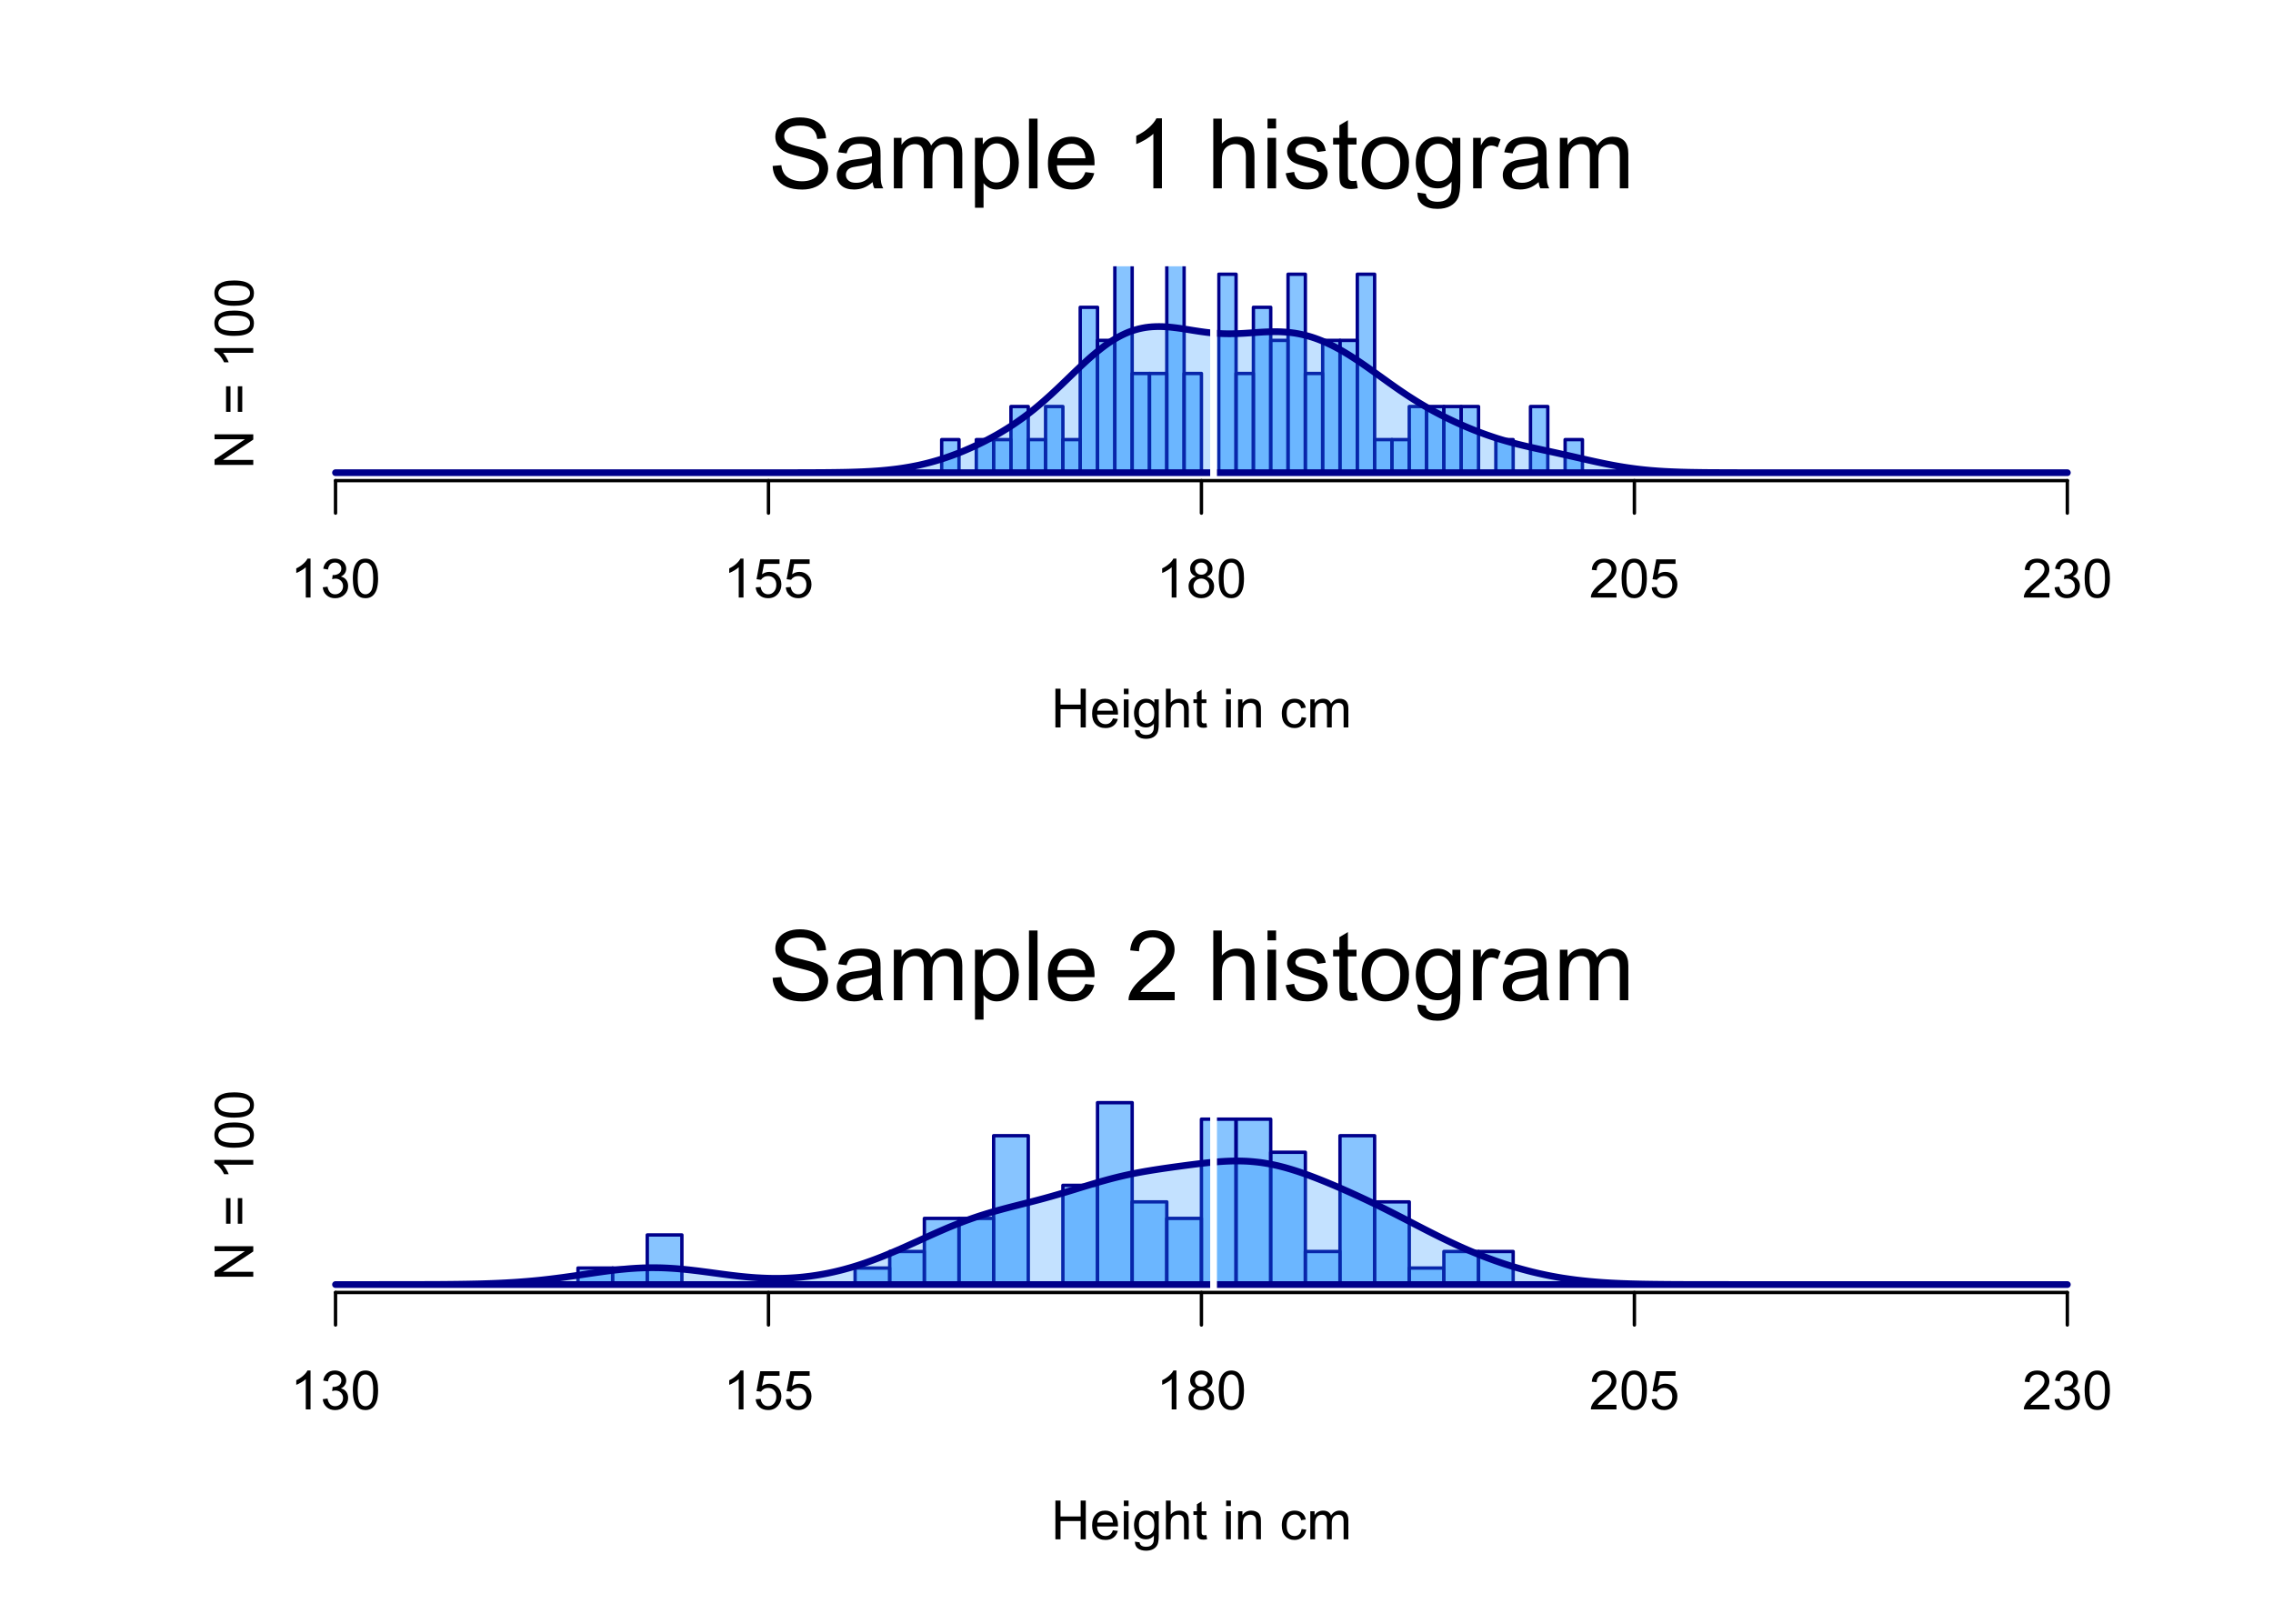 <?xml version="1.0" encoding="UTF-8"?>
<svg xmlns="http://www.w3.org/2000/svg" xmlns:xlink="http://www.w3.org/1999/xlink" width="504pt" height="360pt" viewBox="0 0 504 360" version="1.1">
<defs>
<g>
<symbol overflow="visible" id="glyph0-0">
<path style="stroke:none;" d="M 4.469 0 L 3.414 0 L 3.414 -6.719 C 3.16 -6.477 2.828 -6.234 2.414 -5.996 C 2 -5.75 1.629 -5.57 1.305 -5.449 L 1.305 -6.469 C 1.895 -6.742 2.41 -7.078 2.852 -7.477 C 3.293 -7.871 3.605 -8.254 3.789 -8.625 L 4.469 -8.625 Z M 4.469 0 "/>
</symbol>
<symbol overflow="visible" id="glyph0-1">
<path style="stroke:none;" d="M 0.504 -2.266 L 1.559 -2.406 C 1.68 -1.809 1.883 -1.379 2.176 -1.113 C 2.465 -0.848 2.82 -0.715 3.242 -0.719 C 3.734 -0.715 4.152 -0.887 4.496 -1.234 C 4.832 -1.574 5.004 -2 5.008 -2.516 C 5.004 -2.996 4.848 -3.395 4.535 -3.711 C 4.219 -4.023 3.816 -4.184 3.328 -4.184 C 3.129 -4.184 2.879 -4.145 2.586 -4.066 L 2.703 -4.992 C 2.766 -4.984 2.824 -4.98 2.871 -4.98 C 3.32 -4.98 3.723 -5.098 4.086 -5.332 C 4.441 -5.566 4.621 -5.926 4.625 -6.414 C 4.621 -6.801 4.492 -7.121 4.23 -7.375 C 3.965 -7.629 3.625 -7.758 3.219 -7.758 C 2.805 -7.758 2.465 -7.629 2.191 -7.371 C 1.918 -7.113 1.742 -6.727 1.664 -6.211 L 0.609 -6.398 C 0.738 -7.105 1.031 -7.652 1.488 -8.043 C 1.941 -8.43 2.508 -8.625 3.195 -8.625 C 3.66 -8.625 4.094 -8.523 4.488 -8.324 C 4.879 -8.121 5.18 -7.848 5.391 -7.5 C 5.602 -7.148 5.707 -6.777 5.707 -6.391 C 5.707 -6.02 5.605 -5.684 5.406 -5.379 C 5.207 -5.074 4.914 -4.832 4.523 -4.652 C 5.031 -4.535 5.426 -4.289 5.707 -3.922 C 5.988 -3.547 6.129 -3.086 6.129 -2.539 C 6.129 -1.785 5.855 -1.148 5.309 -0.629 C 4.762 -0.105 4.07 0.152 3.234 0.152 C 2.477 0.152 1.848 -0.07 1.355 -0.52 C 0.855 -0.969 0.574 -1.551 0.504 -2.266 Z M 0.504 -2.266 "/>
</symbol>
<symbol overflow="visible" id="glyph0-2">
<path style="stroke:none;" d="M 0.5 -4.234 C 0.496 -5.246 0.602 -6.062 0.812 -6.688 C 1.02 -7.305 1.328 -7.785 1.742 -8.121 C 2.148 -8.457 2.668 -8.625 3.297 -8.625 C 3.758 -8.625 4.164 -8.531 4.512 -8.348 C 4.855 -8.16 5.141 -7.891 5.371 -7.543 C 5.594 -7.191 5.773 -6.766 5.906 -6.266 C 6.035 -5.762 6.098 -5.086 6.102 -4.234 C 6.098 -3.227 5.996 -2.414 5.789 -1.797 C 5.578 -1.176 5.266 -0.695 4.859 -0.359 C 4.445 -0.02 3.926 0.145 3.297 0.148 C 2.465 0.145 1.816 -0.148 1.348 -0.742 C 0.781 -1.457 0.496 -2.621 0.5 -4.234 Z M 1.582 -4.234 C 1.582 -2.824 1.746 -1.887 2.074 -1.418 C 2.402 -0.949 2.809 -0.715 3.297 -0.719 C 3.777 -0.715 4.184 -0.949 4.52 -1.422 C 4.848 -1.887 5.016 -2.824 5.016 -4.234 C 5.016 -5.648 4.848 -6.59 4.52 -7.055 C 4.184 -7.516 3.773 -7.746 3.289 -7.75 C 2.801 -7.746 2.414 -7.543 2.125 -7.137 C 1.762 -6.613 1.582 -5.645 1.582 -4.234 Z M 1.582 -4.234 "/>
</symbol>
<symbol overflow="visible" id="glyph0-3">
<path style="stroke:none;" d="M 0.5 -2.25 L 1.605 -2.344 C 1.684 -1.805 1.871 -1.398 2.176 -1.125 C 2.473 -0.852 2.836 -0.715 3.258 -0.719 C 3.766 -0.715 4.195 -0.906 4.547 -1.293 C 4.898 -1.672 5.074 -2.18 5.074 -2.82 C 5.074 -3.414 4.902 -3.891 4.566 -4.242 C 4.227 -4.59 3.785 -4.762 3.242 -4.766 C 2.898 -4.762 2.594 -4.684 2.32 -4.531 C 2.047 -4.375 1.832 -4.176 1.676 -3.93 L 0.688 -4.062 L 1.516 -8.473 L 5.789 -8.473 L 5.789 -7.465 L 2.359 -7.465 L 1.898 -5.156 C 2.414 -5.516 2.953 -5.695 3.523 -5.695 C 4.27 -5.695 4.902 -5.434 5.422 -4.914 C 5.934 -4.395 6.191 -3.727 6.195 -2.914 C 6.191 -2.133 5.965 -1.461 5.516 -0.898 C 4.961 -0.199 4.211 0.145 3.258 0.148 C 2.477 0.145 1.836 -0.07 1.344 -0.508 C 0.844 -0.941 0.562 -1.523 0.5 -2.25 Z M 0.5 -2.25 "/>
</symbol>
<symbol overflow="visible" id="glyph0-4">
<path style="stroke:none;" d="M 2.121 -4.656 C 1.684 -4.816 1.359 -5.047 1.148 -5.344 C 0.938 -5.641 0.832 -5.996 0.832 -6.41 C 0.832 -7.035 1.055 -7.559 1.504 -7.984 C 1.953 -8.41 2.551 -8.625 3.297 -8.625 C 4.043 -8.625 4.648 -8.406 5.109 -7.973 C 5.566 -7.535 5.793 -7.004 5.797 -6.383 C 5.793 -5.977 5.688 -5.629 5.48 -5.34 C 5.27 -5.043 4.953 -4.816 4.531 -4.656 C 5.055 -4.48 5.457 -4.203 5.734 -3.824 C 6.008 -3.438 6.145 -2.98 6.148 -2.453 C 6.145 -1.715 5.887 -1.098 5.367 -0.602 C 4.844 -0.102 4.16 0.145 3.316 0.148 C 2.469 0.145 1.785 -0.102 1.266 -0.605 C 0.742 -1.105 0.48 -1.734 0.484 -2.484 C 0.48 -3.039 0.621 -3.504 0.91 -3.887 C 1.191 -4.262 1.598 -4.52 2.121 -4.656 Z M 1.91 -6.445 C 1.91 -6.039 2.039 -5.707 2.301 -5.449 C 2.562 -5.191 2.902 -5.062 3.32 -5.062 C 3.723 -5.062 4.055 -5.188 4.32 -5.445 C 4.578 -5.695 4.711 -6.012 4.711 -6.387 C 4.711 -6.773 4.574 -7.098 4.309 -7.363 C 4.035 -7.625 3.703 -7.758 3.312 -7.758 C 2.906 -7.758 2.574 -7.629 2.309 -7.371 C 2.043 -7.113 1.91 -6.805 1.91 -6.445 Z M 1.57 -2.477 C 1.57 -2.176 1.641 -1.887 1.785 -1.605 C 1.926 -1.324 2.137 -1.105 2.422 -0.949 C 2.699 -0.793 3.004 -0.715 3.328 -0.719 C 3.832 -0.715 4.246 -0.879 4.578 -1.207 C 4.902 -1.531 5.066 -1.941 5.07 -2.445 C 5.066 -2.945 4.898 -3.367 4.562 -3.703 C 4.223 -4.035 3.801 -4.199 3.293 -4.203 C 2.793 -4.199 2.379 -4.035 2.059 -3.711 C 1.73 -3.379 1.57 -2.969 1.57 -2.477 Z M 1.57 -2.477 "/>
</symbol>
<symbol overflow="visible" id="glyph0-5">
<path style="stroke:none;" d="M 6.039 -1.016 L 6.039 0 L 0.363 0 C 0.355 -0.254 0.395 -0.496 0.484 -0.734 C 0.629 -1.117 0.859 -1.5 1.18 -1.875 C 1.492 -2.25 1.953 -2.684 2.562 -3.176 C 3.492 -3.941 4.125 -4.547 4.453 -4.992 C 4.781 -5.438 4.945 -5.859 4.945 -6.266 C 4.945 -6.68 4.793 -7.031 4.496 -7.32 C 4.191 -7.602 3.805 -7.746 3.328 -7.75 C 2.82 -7.746 2.414 -7.594 2.109 -7.293 C 1.805 -6.984 1.648 -6.562 1.648 -6.031 L 0.562 -6.141 C 0.633 -6.945 0.91 -7.559 1.398 -7.988 C 1.879 -8.41 2.531 -8.625 3.352 -8.625 C 4.172 -8.625 4.824 -8.395 5.309 -7.938 C 5.789 -7.48 6.027 -6.914 6.031 -6.242 C 6.027 -5.895 5.957 -5.559 5.82 -5.227 C 5.676 -4.891 5.441 -4.539 5.117 -4.176 C 4.789 -3.805 4.25 -3.301 3.492 -2.664 C 2.859 -2.129 2.453 -1.77 2.273 -1.582 C 2.094 -1.395 1.945 -1.203 1.828 -1.016 Z M 6.039 -1.016 "/>
</symbol>
<symbol overflow="visible" id="glyph0-6">
<path style="stroke:none;" d="M 0.961 0 L 0.961 -8.59 L 2.098 -8.59 L 2.098 -5.062 L 6.562 -5.062 L 6.562 -8.59 L 7.699 -8.59 L 7.699 0 L 6.562 0 L 6.562 -4.047 L 2.098 -4.047 L 2.098 0 Z M 0.961 0 "/>
</symbol>
<symbol overflow="visible" id="glyph0-7">
<path style="stroke:none;" d="M 5.051 -2.004 L 6.141 -1.867 C 5.969 -1.23 5.648 -0.738 5.184 -0.387 C 4.719 -0.035 4.125 0.141 3.406 0.141 C 2.492 0.141 1.77 -0.137 1.238 -0.699 C 0.699 -1.254 0.434 -2.043 0.438 -3.059 C 0.434 -4.105 0.703 -4.918 1.246 -5.496 C 1.781 -6.074 2.48 -6.363 3.344 -6.363 C 4.176 -6.363 4.855 -6.078 5.383 -5.512 C 5.91 -4.945 6.176 -4.148 6.176 -3.125 C 6.176 -3.059 6.172 -2.965 6.172 -2.844 L 1.531 -2.844 C 1.562 -2.156 1.758 -1.633 2.109 -1.27 C 2.457 -0.906 2.891 -0.727 3.41 -0.727 C 3.797 -0.727 4.125 -0.828 4.402 -1.031 C 4.672 -1.234 4.891 -1.559 5.051 -2.004 Z M 1.586 -3.711 L 5.062 -3.711 C 5.016 -4.227 4.883 -4.621 4.664 -4.887 C 4.328 -5.293 3.891 -5.496 3.359 -5.496 C 2.871 -5.496 2.465 -5.332 2.137 -5.008 C 1.805 -4.684 1.621 -4.25 1.586 -3.711 Z M 1.586 -3.711 "/>
</symbol>
<symbol overflow="visible" id="glyph0-8">
<path style="stroke:none;" d="M 0.797 -7.375 L 0.797 -8.59 L 1.852 -8.59 L 1.852 -7.375 Z M 0.797 0 L 0.797 -6.223 L 1.852 -6.223 L 1.852 0 Z M 0.797 0 "/>
</symbol>
<symbol overflow="visible" id="glyph0-9">
<path style="stroke:none;" d="M 0.598 0.516 L 1.625 0.668 C 1.664 0.98 1.785 1.211 1.98 1.359 C 2.242 1.555 2.598 1.652 3.055 1.652 C 3.539 1.652 3.918 1.555 4.184 1.359 C 4.449 1.164 4.629 0.891 4.723 0.539 C 4.777 0.324 4.801 -0.125 4.797 -0.812 C 4.336 -0.27 3.762 0 3.078 0 C 2.219 0 1.559 -0.309 1.09 -0.926 C 0.621 -1.543 0.387 -2.281 0.387 -3.148 C 0.387 -3.738 0.492 -4.285 0.707 -4.789 C 0.922 -5.289 1.234 -5.68 1.645 -5.953 C 2.051 -6.227 2.531 -6.363 3.082 -6.363 C 3.816 -6.363 4.422 -6.066 4.898 -5.473 L 4.898 -6.223 L 5.871 -6.223 L 5.871 -0.844 C 5.871 0.125 5.77 0.809 5.574 1.215 C 5.375 1.613 5.062 1.934 4.637 2.172 C 4.207 2.402 3.684 2.52 3.059 2.523 C 2.316 2.52 1.715 2.352 1.258 2.023 C 0.801 1.688 0.582 1.188 0.598 0.516 Z M 1.469 -3.223 C 1.465 -2.406 1.629 -1.809 1.957 -1.438 C 2.281 -1.059 2.688 -0.871 3.176 -0.875 C 3.66 -0.871 4.066 -1.059 4.395 -1.434 C 4.723 -1.805 4.887 -2.391 4.887 -3.188 C 4.887 -3.945 4.715 -4.52 4.379 -4.91 C 4.039 -5.297 3.633 -5.488 3.156 -5.492 C 2.684 -5.488 2.285 -5.297 1.961 -4.918 C 1.629 -4.535 1.465 -3.973 1.469 -3.223 Z M 1.469 -3.223 "/>
</symbol>
<symbol overflow="visible" id="glyph0-10">
<path style="stroke:none;" d="M 0.789 0 L 0.789 -8.59 L 1.844 -8.59 L 1.844 -5.508 C 2.336 -6.078 2.957 -6.363 3.711 -6.363 C 4.164 -6.363 4.566 -6.27 4.91 -6.09 C 5.25 -5.906 5.492 -5.656 5.641 -5.34 C 5.785 -5.016 5.859 -4.551 5.859 -3.945 L 5.859 0 L 4.805 0 L 4.805 -3.945 C 4.805 -4.469 4.688 -4.852 4.461 -5.094 C 4.227 -5.328 3.906 -5.449 3.492 -5.453 C 3.18 -5.449 2.883 -5.367 2.609 -5.211 C 2.328 -5.047 2.133 -4.828 2.02 -4.551 C 1.898 -4.273 1.84 -3.891 1.844 -3.406 L 1.844 0 Z M 0.789 0 "/>
</symbol>
<symbol overflow="visible" id="glyph0-11">
<path style="stroke:none;" d="M 3.094 -0.945 L 3.246 -0.012 C 2.949 0.051 2.684 0.082 2.449 0.082 C 2.066 0.082 1.77 0.023 1.559 -0.098 C 1.348 -0.219 1.199 -0.379 1.113 -0.578 C 1.027 -0.773 0.984 -1.188 0.984 -1.82 L 0.984 -5.402 L 0.211 -5.402 L 0.211 -6.223 L 0.984 -6.223 L 0.984 -7.766 L 2.031 -8.398 L 2.031 -6.223 L 3.094 -6.223 L 3.094 -5.402 L 2.031 -5.402 L 2.031 -1.766 C 2.027 -1.461 2.047 -1.27 2.086 -1.184 C 2.125 -1.098 2.184 -1.027 2.27 -0.977 C 2.352 -0.926 2.473 -0.902 2.633 -0.902 C 2.742 -0.902 2.898 -0.914 3.094 -0.945 Z M 3.094 -0.945 "/>
</symbol>
<symbol overflow="visible" id="glyph0-12">
<path style="stroke:none;" d=""/>
</symbol>
<symbol overflow="visible" id="glyph0-13">
<path style="stroke:none;" d="M 0.789 0 L 0.789 -6.223 L 1.742 -6.223 L 1.742 -5.336 C 2.195 -6.02 2.855 -6.363 3.719 -6.363 C 4.09 -6.363 4.434 -6.293 4.754 -6.16 C 5.066 -6.023 5.305 -5.848 5.461 -5.633 C 5.617 -5.41 5.727 -5.152 5.789 -4.852 C 5.828 -4.656 5.848 -4.312 5.848 -3.828 L 5.848 0 L 4.793 0 L 4.793 -3.785 C 4.793 -4.215 4.75 -4.535 4.668 -4.75 C 4.586 -4.961 4.441 -5.129 4.234 -5.258 C 4.023 -5.383 3.777 -5.449 3.5 -5.449 C 3.047 -5.449 2.66 -5.305 2.332 -5.02 C 2.004 -4.734 1.84 -4.195 1.844 -3.398 L 1.844 0 Z M 0.789 0 "/>
</symbol>
<symbol overflow="visible" id="glyph0-14">
<path style="stroke:none;" d="M 4.852 -2.281 L 5.891 -2.145 C 5.773 -1.426 5.484 -0.863 5.02 -0.465 C 4.551 -0.059 3.977 0.141 3.297 0.141 C 2.445 0.141 1.762 -0.137 1.246 -0.695 C 0.727 -1.25 0.469 -2.047 0.469 -3.086 C 0.469 -3.754 0.578 -4.344 0.801 -4.852 C 1.023 -5.355 1.363 -5.73 1.816 -5.984 C 2.27 -6.234 2.766 -6.363 3.305 -6.363 C 3.98 -6.363 4.531 -6.191 4.965 -5.848 C 5.391 -5.504 5.668 -5.02 5.789 -4.395 L 4.766 -4.234 C 4.664 -4.652 4.492 -4.969 4.246 -5.18 C 3.996 -5.391 3.695 -5.496 3.344 -5.496 C 2.809 -5.496 2.379 -5.305 2.051 -4.922 C 1.719 -4.539 1.551 -3.938 1.555 -3.117 C 1.551 -2.281 1.711 -1.672 2.035 -1.293 C 2.352 -0.914 2.77 -0.727 3.289 -0.727 C 3.695 -0.727 4.043 -0.852 4.324 -1.105 C 4.602 -1.359 4.777 -1.75 4.852 -2.281 Z M 4.852 -2.281 "/>
</symbol>
<symbol overflow="visible" id="glyph0-15">
<path style="stroke:none;" d="M 0.789 0 L 0.789 -6.223 L 1.734 -6.223 L 1.734 -5.352 C 1.93 -5.648 2.188 -5.895 2.512 -6.082 C 2.836 -6.27 3.207 -6.363 3.621 -6.363 C 4.082 -6.363 4.457 -6.266 4.754 -6.074 C 5.043 -5.883 5.254 -5.617 5.379 -5.273 C 5.871 -6 6.512 -6.363 7.301 -6.363 C 7.918 -6.363 8.391 -6.191 8.723 -5.848 C 9.055 -5.504 9.223 -4.977 9.223 -4.273 L 9.223 0 L 8.172 0 L 8.172 -3.922 C 8.168 -4.34 8.133 -4.645 8.07 -4.832 C 8 -5.016 7.879 -5.164 7.699 -5.277 C 7.52 -5.391 7.309 -5.449 7.066 -5.449 C 6.629 -5.449 6.266 -5.301 5.977 -5.012 C 5.688 -4.719 5.543 -4.254 5.543 -3.617 L 5.543 0 L 4.488 0 L 4.488 -4.043 C 4.488 -4.512 4.402 -4.863 4.23 -5.098 C 4.059 -5.332 3.777 -5.449 3.387 -5.449 C 3.09 -5.449 2.812 -5.371 2.562 -5.215 C 2.309 -5.059 2.129 -4.828 2.016 -4.527 C 1.898 -4.227 1.84 -3.793 1.844 -3.227 L 1.844 0 Z M 0.789 0 "/>
</symbol>
<symbol overflow="visible" id="glyph1-0">
<path style="stroke:none;" d="M 0.969 -4.969 L 2.898 -5.137 C 2.988 -4.359 3.203 -3.723 3.539 -3.23 C 3.871 -2.73 4.387 -2.332 5.094 -2.027 C 5.793 -1.723 6.586 -1.57 7.469 -1.57 C 8.246 -1.57 8.934 -1.684 9.531 -1.918 C 10.129 -2.145 10.574 -2.465 10.867 -2.871 C 11.156 -3.277 11.301 -3.719 11.305 -4.199 C 11.301 -4.68 11.16 -5.102 10.883 -5.469 C 10.598 -5.828 10.137 -6.133 9.492 -6.383 C 9.078 -6.539 8.16 -6.793 6.738 -7.137 C 5.316 -7.477 4.32 -7.797 3.754 -8.102 C 3.016 -8.484 2.465 -8.965 2.105 -9.539 C 1.738 -10.109 1.559 -10.75 1.562 -11.465 C 1.559 -12.242 1.781 -12.973 2.227 -13.652 C 2.668 -14.332 3.312 -14.848 4.164 -15.199 C 5.012 -15.551 5.957 -15.727 7.004 -15.727 C 8.145 -15.727 9.156 -15.539 10.035 -15.172 C 10.906 -14.797 11.578 -14.254 12.055 -13.539 C 12.523 -12.82 12.777 -12.008 12.812 -11.105 L 10.852 -10.957 C 10.746 -11.934 10.387 -12.672 9.781 -13.172 C 9.172 -13.672 8.273 -13.922 7.086 -13.922 C 5.844 -13.922 4.945 -13.695 4.383 -13.242 C 3.816 -12.789 3.531 -12.242 3.535 -11.602 C 3.531 -11.047 3.73 -10.59 4.133 -10.23 C 4.523 -9.871 5.555 -9.5 7.219 -9.125 C 8.883 -8.746 10.023 -8.418 10.641 -8.141 C 11.539 -7.723 12.203 -7.199 12.633 -6.562 C 13.062 -5.926 13.277 -5.191 13.277 -4.367 C 13.277 -3.539 13.039 -2.766 12.57 -2.039 C 12.098 -1.312 11.422 -0.746 10.543 -0.34 C 9.656 0.062 8.664 0.262 7.562 0.266 C 6.16 0.262 4.988 0.062 4.043 -0.348 C 3.098 -0.754 2.355 -1.367 1.816 -2.188 C 1.277 -3.004 0.992 -3.934 0.969 -4.969 Z M 0.969 -4.969 "/>
</symbol>
<symbol overflow="visible" id="glyph1-1">
<path style="stroke:none;" d="M 8.734 -1.383 C 8.027 -0.781 7.352 -0.355 6.703 -0.113 C 6.051 0.133 5.352 0.25 4.609 0.254 C 3.375 0.25 2.43 -0.047 1.77 -0.648 C 1.109 -1.246 0.777 -2.016 0.781 -2.953 C 0.777 -3.5 0.902 -4 1.156 -4.457 C 1.402 -4.906 1.73 -5.27 2.137 -5.547 C 2.539 -5.82 2.992 -6.027 3.5 -6.172 C 3.871 -6.266 4.434 -6.359 5.188 -6.453 C 6.719 -6.633 7.848 -6.852 8.574 -7.109 C 8.578 -7.367 8.582 -7.535 8.586 -7.605 C 8.582 -8.379 8.402 -8.922 8.047 -9.238 C 7.559 -9.664 6.84 -9.879 5.887 -9.883 C 4.992 -9.879 4.332 -9.723 3.906 -9.414 C 3.48 -9.098 3.168 -8.543 2.965 -7.754 L 1.109 -8.004 C 1.273 -8.797 1.551 -9.438 1.938 -9.93 C 2.324 -10.418 2.883 -10.793 3.617 -11.059 C 4.344 -11.316 5.191 -11.449 6.16 -11.453 C 7.113 -11.449 7.891 -11.336 8.488 -11.113 C 9.086 -10.887 9.527 -10.605 9.809 -10.266 C 10.09 -9.926 10.285 -9.496 10.398 -8.977 C 10.457 -8.652 10.488 -8.066 10.492 -7.227 L 10.492 -4.695 C 10.488 -2.926 10.527 -1.809 10.613 -1.344 C 10.691 -0.875 10.852 -0.43 11.094 0 L 9.113 0 C 8.91 -0.391 8.785 -0.852 8.734 -1.383 Z M 8.574 -5.621 C 7.883 -5.336 6.852 -5.098 5.473 -4.906 C 4.691 -4.789 4.137 -4.664 3.816 -4.523 C 3.488 -4.383 3.238 -4.176 3.066 -3.906 C 2.887 -3.633 2.801 -3.332 2.805 -3.008 C 2.801 -2.496 2.992 -2.074 3.379 -1.738 C 3.762 -1.398 4.324 -1.23 5.062 -1.234 C 5.793 -1.23 6.441 -1.391 7.012 -1.715 C 7.578 -2.031 7.996 -2.469 8.27 -3.027 C 8.469 -3.453 8.57 -4.086 8.574 -4.926 Z M 8.574 -5.621 "/>
</symbol>
<symbol overflow="visible" id="glyph1-2">
<path style="stroke:none;" d="M 1.422 0 L 1.422 -11.199 L 3.121 -11.199 L 3.121 -9.629 C 3.469 -10.176 3.938 -10.617 4.523 -10.953 C 5.105 -11.281 5.77 -11.449 6.52 -11.453 C 7.344 -11.449 8.023 -11.277 8.559 -10.938 C 9.086 -10.59 9.461 -10.109 9.684 -9.492 C 10.566 -10.797 11.719 -11.449 13.141 -11.453 C 14.25 -11.449 15.105 -11.141 15.703 -10.531 C 16.301 -9.914 16.598 -8.969 16.602 -7.688 L 16.602 0 L 14.715 0 L 14.715 -7.055 C 14.711 -7.812 14.648 -8.359 14.527 -8.695 C 14.402 -9.027 14.18 -9.293 13.859 -9.5 C 13.531 -9.703 13.152 -9.809 12.719 -9.809 C 11.93 -9.809 11.277 -9.547 10.758 -9.023 C 10.234 -8.5 9.973 -7.66 9.977 -6.508 L 9.977 0 L 8.078 0 L 8.078 -7.277 C 8.074 -8.121 7.918 -8.754 7.613 -9.176 C 7.301 -9.598 6.797 -9.809 6.098 -9.809 C 5.559 -9.809 5.062 -9.668 4.613 -9.387 C 4.156 -9.105 3.828 -8.691 3.625 -8.152 C 3.418 -7.605 3.316 -6.828 3.32 -5.812 L 3.32 0 Z M 1.422 0 "/>
</symbol>
<symbol overflow="visible" id="glyph1-3">
<path style="stroke:none;" d="M 1.422 4.293 L 1.422 -11.199 L 3.152 -11.199 L 3.152 -9.746 C 3.559 -10.312 4.02 -10.742 4.535 -11.027 C 5.047 -11.309 5.668 -11.449 6.402 -11.453 C 7.355 -11.449 8.199 -11.203 8.934 -10.715 C 9.664 -10.219 10.215 -9.523 10.59 -8.633 C 10.957 -7.734 11.145 -6.754 11.148 -5.684 C 11.145 -4.535 10.938 -3.5 10.531 -2.586 C 10.117 -1.664 9.52 -0.961 8.738 -0.477 C 7.949 0.012 7.125 0.25 6.266 0.254 C 5.629 0.25 5.062 0.121 4.562 -0.145 C 4.059 -0.41 3.645 -0.75 3.32 -1.16 L 3.32 4.293 Z M 3.145 -5.539 C 3.141 -4.094 3.434 -3.027 4.02 -2.34 C 4.602 -1.648 5.305 -1.305 6.137 -1.309 C 6.977 -1.305 7.699 -1.664 8.305 -2.379 C 8.902 -3.09 9.203 -4.195 9.207 -5.695 C 9.203 -7.121 8.91 -8.188 8.324 -8.902 C 7.734 -9.609 7.035 -9.965 6.223 -9.969 C 5.41 -9.965 4.691 -9.586 4.074 -8.832 C 3.449 -8.074 3.141 -6.977 3.145 -5.539 Z M 3.145 -5.539 "/>
</symbol>
<symbol overflow="visible" id="glyph1-4">
<path style="stroke:none;" d="M 1.383 0 L 1.383 -15.461 L 3.281 -15.461 L 3.281 0 Z M 1.383 0 "/>
</symbol>
<symbol overflow="visible" id="glyph1-5">
<path style="stroke:none;" d="M 9.09 -3.605 L 11.055 -3.363 C 10.742 -2.215 10.168 -1.324 9.332 -0.695 C 8.492 -0.062 7.426 0.25 6.129 0.254 C 4.488 0.25 3.188 -0.25 2.23 -1.258 C 1.266 -2.266 0.785 -3.68 0.789 -5.504 C 0.785 -7.387 1.27 -8.852 2.246 -9.891 C 3.215 -10.93 4.477 -11.449 6.023 -11.453 C 7.52 -11.449 8.742 -10.938 9.691 -9.922 C 10.641 -8.898 11.113 -7.465 11.117 -5.621 C 11.113 -5.504 11.109 -5.336 11.105 -5.117 L 2.754 -5.117 C 2.824 -3.883 3.172 -2.941 3.797 -2.289 C 4.422 -1.633 5.199 -1.305 6.137 -1.309 C 6.832 -1.305 7.43 -1.488 7.922 -1.855 C 8.414 -2.219 8.801 -2.801 9.09 -3.605 Z M 2.859 -6.676 L 9.113 -6.676 C 9.023 -7.613 8.785 -8.32 8.395 -8.797 C 7.789 -9.523 7.004 -9.891 6.043 -9.895 C 5.168 -9.891 4.438 -9.598 3.844 -9.016 C 3.25 -8.43 2.922 -7.648 2.859 -6.676 Z M 2.859 -6.676 "/>
</symbol>
<symbol overflow="visible" id="glyph1-6">
<path style="stroke:none;" d=""/>
</symbol>
<symbol overflow="visible" id="glyph1-7">
<path style="stroke:none;" d="M 8.047 0 L 6.148 0 L 6.148 -12.098 C 5.688 -11.66 5.09 -11.223 4.352 -10.789 C 3.605 -10.352 2.938 -10.027 2.352 -9.809 L 2.352 -11.645 C 3.41 -12.137 4.34 -12.742 5.137 -13.457 C 5.93 -14.164 6.492 -14.852 6.824 -15.523 L 8.047 -15.523 Z M 8.047 0 "/>
</symbol>
<symbol overflow="visible" id="glyph1-8">
<path style="stroke:none;" d="M 1.422 0 L 1.422 -15.461 L 3.32 -15.461 L 3.32 -9.914 C 4.207 -10.938 5.324 -11.449 6.676 -11.453 C 7.504 -11.449 8.227 -11.285 8.84 -10.961 C 9.449 -10.633 9.887 -10.18 10.152 -9.605 C 10.414 -9.027 10.547 -8.191 10.547 -7.098 L 10.547 0 L 8.648 0 L 8.648 -7.098 C 8.648 -8.043 8.441 -8.734 8.031 -9.172 C 7.617 -9.602 7.035 -9.82 6.285 -9.82 C 5.719 -9.82 5.191 -9.672 4.699 -9.383 C 4.203 -9.086 3.848 -8.691 3.637 -8.195 C 3.422 -7.691 3.316 -7.004 3.32 -6.129 L 3.32 0 Z M 1.422 0 "/>
</symbol>
<symbol overflow="visible" id="glyph1-9">
<path style="stroke:none;" d="M 1.434 -13.277 L 1.434 -15.461 L 3.332 -15.461 L 3.332 -13.277 Z M 1.434 0 L 1.434 -11.199 L 3.332 -11.199 L 3.332 0 Z M 1.434 0 "/>
</symbol>
<symbol overflow="visible" id="glyph1-10">
<path style="stroke:none;" d="M 0.664 -3.344 L 2.543 -3.641 C 2.645 -2.883 2.938 -2.309 3.422 -1.91 C 3.902 -1.508 4.574 -1.305 5.441 -1.309 C 6.312 -1.305 6.961 -1.484 7.383 -1.84 C 7.805 -2.195 8.016 -2.609 8.016 -3.09 C 8.016 -3.516 7.828 -3.855 7.457 -4.102 C 7.195 -4.27 6.547 -4.484 5.516 -4.746 C 4.121 -5.098 3.156 -5.398 2.621 -5.656 C 2.078 -5.91 1.672 -6.266 1.395 -6.723 C 1.117 -7.172 0.977 -7.676 0.98 -8.227 C 0.977 -8.727 1.094 -9.188 1.324 -9.613 C 1.551 -10.035 1.859 -10.387 2.258 -10.672 C 2.547 -10.887 2.949 -11.074 3.465 -11.227 C 3.973 -11.375 4.52 -11.449 5.105 -11.453 C 5.98 -11.449 6.754 -11.324 7.418 -11.074 C 8.082 -10.82 8.57 -10.477 8.891 -10.047 C 9.203 -9.613 9.422 -9.035 9.547 -8.312 L 7.688 -8.059 C 7.602 -8.629 7.355 -9.078 6.953 -9.406 C 6.547 -9.727 5.977 -9.891 5.242 -9.895 C 4.367 -9.891 3.746 -9.746 3.375 -9.461 C 3 -9.168 2.812 -8.832 2.816 -8.449 C 2.812 -8.199 2.891 -7.977 3.047 -7.785 C 3.203 -7.578 3.445 -7.41 3.777 -7.277 C 3.965 -7.207 4.523 -7.043 5.453 -6.793 C 6.793 -6.43 7.73 -6.137 8.262 -5.91 C 8.793 -5.68 9.207 -5.348 9.512 -4.914 C 9.812 -4.477 9.965 -3.934 9.969 -3.289 C 9.965 -2.652 9.781 -2.059 9.414 -1.5 C 9.043 -0.941 8.508 -0.508 7.812 -0.203 C 7.113 0.102 6.328 0.25 5.453 0.254 C 3.996 0.25 2.887 -0.047 2.125 -0.652 C 1.359 -1.254 0.871 -2.152 0.664 -3.344 Z M 0.664 -3.344 "/>
</symbol>
<symbol overflow="visible" id="glyph1-11">
<path style="stroke:none;" d="M 5.57 -1.699 L 5.844 -0.02 C 5.305 0.094 4.828 0.145 4.41 0.148 C 3.719 0.145 3.184 0.039 2.805 -0.18 C 2.422 -0.395 2.156 -0.68 2.004 -1.039 C 1.848 -1.391 1.77 -2.141 1.773 -3.281 L 1.773 -9.723 L 0.379 -9.723 L 0.379 -11.199 L 1.773 -11.199 L 1.773 -13.977 L 3.66 -15.113 L 3.66 -11.199 L 5.57 -11.199 L 5.57 -9.723 L 3.66 -9.723 L 3.66 -3.176 C 3.656 -2.633 3.688 -2.281 3.758 -2.129 C 3.82 -1.973 3.93 -1.852 4.086 -1.762 C 4.234 -1.668 4.453 -1.621 4.734 -1.625 C 4.945 -1.621 5.223 -1.648 5.57 -1.699 Z M 5.57 -1.699 "/>
</symbol>
<symbol overflow="visible" id="glyph1-12">
<path style="stroke:none;" d="M 0.719 -5.602 C 0.715 -7.672 1.289 -9.207 2.445 -10.211 C 3.406 -11.035 4.582 -11.449 5.969 -11.453 C 7.508 -11.449 8.766 -10.945 9.746 -9.938 C 10.719 -8.93 11.207 -7.535 11.211 -5.758 C 11.207 -4.316 10.992 -3.184 10.562 -2.355 C 10.129 -1.527 9.5 -0.883 8.676 -0.43 C 7.848 0.027 6.945 0.25 5.969 0.254 C 4.398 0.25 3.133 -0.25 2.168 -1.254 C 1.199 -2.258 0.715 -3.707 0.719 -5.602 Z M 2.668 -5.602 C 2.664 -4.164 2.977 -3.09 3.605 -2.379 C 4.23 -1.664 5.02 -1.305 5.969 -1.309 C 6.91 -1.305 7.695 -1.664 8.32 -2.383 C 8.945 -3.098 9.258 -4.191 9.262 -5.664 C 9.258 -7.047 8.941 -8.098 8.316 -8.812 C 7.684 -9.523 6.902 -9.879 5.969 -9.883 C 5.02 -9.879 4.23 -9.523 3.605 -8.816 C 2.977 -8.105 2.664 -7.035 2.668 -5.602 Z M 2.668 -5.602 "/>
</symbol>
<symbol overflow="visible" id="glyph1-13">
<path style="stroke:none;" d="M 1.074 0.93 L 2.922 1.203 C 2.996 1.766 3.211 2.18 3.566 2.445 C 4.035 2.793 4.68 2.969 5.496 2.973 C 6.371 2.969 7.047 2.793 7.527 2.445 C 8.004 2.09 8.328 1.598 8.5 0.969 C 8.598 0.578 8.645 -0.23 8.637 -1.465 C 7.809 -0.488 6.773 0 5.539 0 C 3.992 0 2.801 -0.555 1.961 -1.664 C 1.113 -2.773 0.691 -4.105 0.695 -5.664 C 0.691 -6.73 0.883 -7.715 1.273 -8.621 C 1.656 -9.52 2.219 -10.219 2.957 -10.715 C 3.691 -11.203 4.555 -11.449 5.547 -11.453 C 6.867 -11.449 7.957 -10.914 8.816 -9.852 L 8.816 -11.199 L 10.566 -11.199 L 10.566 -1.52 C 10.562 0.227 10.387 1.457 10.035 2.188 C 9.68 2.914 9.117 3.492 8.348 3.914 C 7.574 4.336 6.625 4.547 5.504 4.547 C 4.164 4.547 3.086 4.246 2.266 3.645 C 1.441 3.043 1.043 2.137 1.074 0.93 Z M 2.648 -5.801 C 2.648 -4.332 2.938 -3.258 3.523 -2.582 C 4.102 -1.906 4.832 -1.57 5.715 -1.57 C 6.582 -1.57 7.316 -1.906 7.91 -2.578 C 8.5 -3.25 8.793 -4.301 8.797 -5.738 C 8.793 -7.105 8.488 -8.141 7.883 -8.836 C 7.273 -9.531 6.543 -9.879 5.684 -9.883 C 4.84 -9.879 4.121 -9.535 3.531 -8.852 C 2.941 -8.164 2.648 -7.148 2.648 -5.801 Z M 2.648 -5.801 "/>
</symbol>
<symbol overflow="visible" id="glyph1-14">
<path style="stroke:none;" d="M 1.402 0 L 1.402 -11.199 L 3.109 -11.199 L 3.109 -9.504 C 3.543 -10.297 3.945 -10.82 4.316 -11.074 C 4.684 -11.324 5.09 -11.449 5.539 -11.453 C 6.172 -11.449 6.824 -11.246 7.488 -10.844 L 6.836 -9.082 C 6.367 -9.355 5.902 -9.492 5.441 -9.492 C 5.023 -9.492 4.652 -9.367 4.324 -9.117 C 3.992 -8.867 3.754 -8.52 3.617 -8.078 C 3.402 -7.402 3.297 -6.664 3.301 -5.863 L 3.301 0 Z M 1.402 0 "/>
</symbol>
<symbol overflow="visible" id="glyph1-15">
<path style="stroke:none;" d="M 10.875 -1.824 L 10.875 0 L 0.652 0 C 0.637 -0.457 0.711 -0.895 0.875 -1.32 C 1.133 -2.012 1.551 -2.699 2.125 -3.375 C 2.695 -4.047 3.523 -4.824 4.609 -5.715 C 6.285 -7.09 7.422 -8.184 8.016 -8.992 C 8.605 -9.793 8.898 -10.555 8.902 -11.273 C 8.898 -12.023 8.629 -12.656 8.094 -13.176 C 7.555 -13.691 6.855 -13.949 5.992 -13.953 C 5.074 -13.949 4.344 -13.676 3.797 -13.129 C 3.246 -12.578 2.969 -11.82 2.965 -10.852 L 1.012 -11.055 C 1.141 -12.504 1.645 -13.613 2.52 -14.379 C 3.391 -15.141 4.559 -15.52 6.031 -15.523 C 7.512 -15.52 8.688 -15.109 9.555 -14.289 C 10.418 -13.465 10.852 -12.445 10.852 -11.234 C 10.852 -10.609 10.723 -10 10.473 -9.406 C 10.215 -8.805 9.797 -8.176 9.211 -7.52 C 8.625 -6.855 7.648 -5.949 6.285 -4.797 C 5.145 -3.84 4.414 -3.191 4.09 -2.852 C 3.766 -2.508 3.496 -2.164 3.289 -1.824 Z M 10.875 -1.824 "/>
</symbol>
<symbol overflow="visible" id="glyph2-0">
<path style="stroke:none;" d="M 0 -0.914 L -8.59 -0.914 L -8.59 -2.082 L -1.844 -6.594 L -8.59 -6.594 L -8.59 -7.684 L 0 -7.68 L 0 -6.516 L -6.75 -2.004 L 0 -2.004 Z M 0 -0.914 "/>
</symbol>
<symbol overflow="visible" id="glyph2-1">
<path style="stroke:none;" d=""/>
</symbol>
<symbol overflow="visible" id="glyph2-2">
<path style="stroke:none;" d="M -5.051 -6.34 L -5.051 -0.668 L -6.035 -0.668 L -6.035 -6.34 Z M -2.441 -6.34 L -2.445 -0.668 L -3.43 -0.668 L -3.426 -6.34 Z M -2.441 -6.34 "/>
</symbol>
<symbol overflow="visible" id="glyph2-3">
<path style="stroke:none;" d="M 0 -4.469 L 0 -3.414 L -6.719 -3.418 C -6.477 -3.16 -6.234 -2.828 -5.996 -2.418 C -5.75 -2.004 -5.57 -1.633 -5.449 -1.309 L -6.469 -1.309 C -6.742 -1.895 -7.078 -2.41 -7.477 -2.852 C -7.871 -3.293 -8.254 -3.605 -8.625 -3.793 L -8.625 -4.473 Z M 0 -4.469 "/>
</symbol>
<symbol overflow="visible" id="glyph2-4">
<path style="stroke:none;" d="M -4.234 -0.5 C -5.246 -0.496 -6.062 -0.602 -6.688 -0.812 C -7.305 -1.02 -7.785 -1.328 -8.121 -1.742 C -8.457 -2.152 -8.625 -2.672 -8.625 -3.301 C -8.625 -3.758 -8.531 -4.164 -8.348 -4.512 C -8.16 -4.859 -7.891 -5.145 -7.543 -5.371 C -7.191 -5.594 -6.766 -5.773 -6.266 -5.906 C -5.762 -6.035 -5.086 -6.098 -4.234 -6.102 C -3.223 -6.098 -2.41 -5.996 -1.793 -5.789 C -1.176 -5.578 -0.695 -5.266 -0.359 -4.859 C -0.02 -4.445 0.145 -3.926 0.148 -3.297 C 0.145 -2.465 -0.148 -1.816 -0.742 -1.348 C -1.457 -0.781 -2.621 -0.496 -4.234 -0.5 Z M -4.234 -1.582 C -2.824 -1.582 -1.887 -1.746 -1.418 -2.074 C -0.949 -2.402 -0.715 -2.809 -0.719 -3.297 C -0.715 -3.777 -0.949 -4.184 -1.422 -4.52 C -1.887 -4.848 -2.824 -5.016 -4.234 -5.016 C -5.648 -5.016 -6.59 -4.848 -7.055 -4.52 C -7.516 -4.188 -7.746 -3.777 -7.75 -3.289 C -7.746 -2.801 -7.543 -2.414 -7.137 -2.129 C -6.613 -1.762 -5.645 -1.582 -4.234 -1.582 Z M -4.234 -1.582 "/>
</symbol>
</g>
<clipPath id="clip1">
  <path d="M 59.039 59.039 L 474.758 59.039 L 474.758 107.559 L 59.039 107.559 Z M 59.039 59.039 "/>
</clipPath>
<clipPath id="clip2">
  <path d="M 59.039 239.039 L 474.758 239.039 L 474.758 287.559 L 59.039 287.559 Z M 59.039 239.039 "/>
</clipPath>
</defs>
<g id="surface26">
<rect x="0" y="0" width="504" height="360" style="fill:rgb(100%,100%,100%);fill-opacity:1;stroke:none;"/>
<g clip-path="url(#clip1)" clip-rule="nonzero">
<path style="fill-rule:nonzero;fill:rgb(11.765%,56.471%,100%);fill-opacity:0.533;stroke-width:0.75;stroke-linecap:round;stroke-linejoin:round;stroke:rgb(0%,0%,54.51%);stroke-opacity:1;stroke-miterlimit:10;" d="M 208.801 104.801 L 212.641 104.801 L 212.641 97.469 L 208.801 97.469 Z M 208.801 104.801 "/>
<path style="fill-rule:nonzero;fill:rgb(11.765%,56.471%,100%);fill-opacity:0.533;stroke-width:0.75;stroke-linecap:round;stroke-linejoin:round;stroke:rgb(0%,0%,54.51%);stroke-opacity:1;stroke-miterlimit:10;" d="M 212.641 104.801 L 216.48 104.801 Z M 212.641 104.801 "/>
<path style="fill-rule:nonzero;fill:rgb(11.765%,56.471%,100%);fill-opacity:0.533;stroke-width:0.75;stroke-linecap:round;stroke-linejoin:round;stroke:rgb(0%,0%,54.51%);stroke-opacity:1;stroke-miterlimit:10;" d="M 216.48 104.801 L 220.32 104.801 L 220.32 97.469 L 216.48 97.469 Z M 216.48 104.801 "/>
<path style="fill-rule:nonzero;fill:rgb(11.765%,56.471%,100%);fill-opacity:0.533;stroke-width:0.75;stroke-linecap:round;stroke-linejoin:round;stroke:rgb(0%,0%,54.51%);stroke-opacity:1;stroke-miterlimit:10;" d="M 220.32 104.801 L 224.16 104.801 L 224.16 97.469 L 220.32 97.469 Z M 220.32 104.801 "/>
<path style="fill-rule:nonzero;fill:rgb(11.765%,56.471%,100%);fill-opacity:0.533;stroke-width:0.75;stroke-linecap:round;stroke-linejoin:round;stroke:rgb(0%,0%,54.51%);stroke-opacity:1;stroke-miterlimit:10;" d="M 224.16 104.801 L 228 104.801 L 228 90.133 L 224.16 90.133 Z M 224.16 104.801 "/>
<path style="fill-rule:nonzero;fill:rgb(11.765%,56.471%,100%);fill-opacity:0.533;stroke-width:0.75;stroke-linecap:round;stroke-linejoin:round;stroke:rgb(0%,0%,54.51%);stroke-opacity:1;stroke-miterlimit:10;" d="M 228 104.801 L 231.84 104.801 L 231.84 97.469 L 228 97.469 Z M 228 104.801 "/>
<path style="fill-rule:nonzero;fill:rgb(11.765%,56.471%,100%);fill-opacity:0.533;stroke-width:0.75;stroke-linecap:round;stroke-linejoin:round;stroke:rgb(0%,0%,54.51%);stroke-opacity:1;stroke-miterlimit:10;" d="M 231.84 104.801 L 235.68 104.801 L 235.68 90.133 L 231.84 90.133 Z M 231.84 104.801 "/>
<path style="fill-rule:nonzero;fill:rgb(11.765%,56.471%,100%);fill-opacity:0.533;stroke-width:0.75;stroke-linecap:round;stroke-linejoin:round;stroke:rgb(0%,0%,54.51%);stroke-opacity:1;stroke-miterlimit:10;" d="M 235.68 104.801 L 239.52 104.801 L 239.52 97.469 L 235.68 97.469 Z M 235.68 104.801 "/>
<path style="fill-rule:nonzero;fill:rgb(11.765%,56.471%,100%);fill-opacity:0.533;stroke-width:0.75;stroke-linecap:round;stroke-linejoin:round;stroke:rgb(0%,0%,54.51%);stroke-opacity:1;stroke-miterlimit:10;" d="M 239.52 104.801 L 243.359 104.801 L 243.359 68.133 L 239.52 68.133 Z M 239.52 104.801 "/>
<path style="fill-rule:nonzero;fill:rgb(11.765%,56.471%,100%);fill-opacity:0.533;stroke-width:0.75;stroke-linecap:round;stroke-linejoin:round;stroke:rgb(0%,0%,54.51%);stroke-opacity:1;stroke-miterlimit:10;" d="M 243.359 104.801 L 247.199 104.801 L 247.199 75.469 L 243.359 75.469 Z M 243.359 104.801 "/>
<path style="fill-rule:nonzero;fill:rgb(11.765%,56.471%,100%);fill-opacity:0.533;stroke-width:0.75;stroke-linecap:round;stroke-linejoin:round;stroke:rgb(0%,0%,54.51%);stroke-opacity:1;stroke-miterlimit:10;" d="M 247.199 104.801 L 251.039 104.801 L 251.039 46.133 L 247.199 46.133 Z M 247.199 104.801 "/>
<path style="fill-rule:nonzero;fill:rgb(11.765%,56.471%,100%);fill-opacity:0.533;stroke-width:0.75;stroke-linecap:round;stroke-linejoin:round;stroke:rgb(0%,0%,54.51%);stroke-opacity:1;stroke-miterlimit:10;" d="M 251.039 104.801 L 254.879 104.801 L 254.879 82.801 L 251.039 82.801 Z M 251.039 104.801 "/>
<path style="fill-rule:nonzero;fill:rgb(11.765%,56.471%,100%);fill-opacity:0.533;stroke-width:0.75;stroke-linecap:round;stroke-linejoin:round;stroke:rgb(0%,0%,54.51%);stroke-opacity:1;stroke-miterlimit:10;" d="M 254.879 104.801 L 258.719 104.801 L 258.719 82.801 L 254.879 82.801 Z M 254.879 104.801 "/>
<path style="fill-rule:nonzero;fill:rgb(11.765%,56.471%,100%);fill-opacity:0.533;stroke-width:0.75;stroke-linecap:round;stroke-linejoin:round;stroke:rgb(0%,0%,54.51%);stroke-opacity:1;stroke-miterlimit:10;" d="M 258.719 104.801 L 262.559 104.801 L 262.559 31.469 L 258.719 31.469 Z M 258.719 104.801 "/>
<path style="fill-rule:nonzero;fill:rgb(11.765%,56.471%,100%);fill-opacity:0.533;stroke-width:0.75;stroke-linecap:round;stroke-linejoin:round;stroke:rgb(0%,0%,54.51%);stroke-opacity:1;stroke-miterlimit:10;" d="M 262.559 104.801 L 266.398 104.801 L 266.398 82.801 L 262.559 82.801 Z M 262.559 104.801 "/>
<path style="fill-rule:nonzero;fill:rgb(11.765%,56.471%,100%);fill-opacity:0.533;stroke-width:0.75;stroke-linecap:round;stroke-linejoin:round;stroke:rgb(0%,0%,54.51%);stroke-opacity:1;stroke-miterlimit:10;" d="M 266.398 104.801 L 270.238 104.801 Z M 266.398 104.801 "/>
<path style="fill-rule:nonzero;fill:rgb(11.765%,56.471%,100%);fill-opacity:0.533;stroke-width:0.75;stroke-linecap:round;stroke-linejoin:round;stroke:rgb(0%,0%,54.51%);stroke-opacity:1;stroke-miterlimit:10;" d="M 270.238 104.801 L 274.078 104.801 L 274.078 60.801 L 270.238 60.801 Z M 270.238 104.801 "/>
<path style="fill-rule:nonzero;fill:rgb(11.765%,56.471%,100%);fill-opacity:0.533;stroke-width:0.75;stroke-linecap:round;stroke-linejoin:round;stroke:rgb(0%,0%,54.51%);stroke-opacity:1;stroke-miterlimit:10;" d="M 274.078 104.801 L 277.918 104.801 L 277.918 82.801 L 274.078 82.801 Z M 274.078 104.801 "/>
<path style="fill-rule:nonzero;fill:rgb(11.765%,56.471%,100%);fill-opacity:0.533;stroke-width:0.75;stroke-linecap:round;stroke-linejoin:round;stroke:rgb(0%,0%,54.51%);stroke-opacity:1;stroke-miterlimit:10;" d="M 277.922 104.801 L 281.762 104.801 L 281.762 68.133 L 277.922 68.133 Z M 277.922 104.801 "/>
<path style="fill-rule:nonzero;fill:rgb(11.765%,56.471%,100%);fill-opacity:0.533;stroke-width:0.75;stroke-linecap:round;stroke-linejoin:round;stroke:rgb(0%,0%,54.51%);stroke-opacity:1;stroke-miterlimit:10;" d="M 281.762 104.801 L 285.602 104.801 L 285.602 75.469 L 281.762 75.469 Z M 281.762 104.801 "/>
<path style="fill-rule:nonzero;fill:rgb(11.765%,56.471%,100%);fill-opacity:0.533;stroke-width:0.75;stroke-linecap:round;stroke-linejoin:round;stroke:rgb(0%,0%,54.51%);stroke-opacity:1;stroke-miterlimit:10;" d="M 285.602 104.801 L 289.441 104.801 L 289.441 60.801 L 285.602 60.801 Z M 285.602 104.801 "/>
<path style="fill-rule:nonzero;fill:rgb(11.765%,56.471%,100%);fill-opacity:0.533;stroke-width:0.75;stroke-linecap:round;stroke-linejoin:round;stroke:rgb(0%,0%,54.51%);stroke-opacity:1;stroke-miterlimit:10;" d="M 289.441 104.801 L 293.281 104.801 L 293.281 82.801 L 289.441 82.801 Z M 289.441 104.801 "/>
<path style="fill-rule:nonzero;fill:rgb(11.765%,56.471%,100%);fill-opacity:0.533;stroke-width:0.75;stroke-linecap:round;stroke-linejoin:round;stroke:rgb(0%,0%,54.51%);stroke-opacity:1;stroke-miterlimit:10;" d="M 293.281 104.801 L 297.121 104.801 L 297.121 75.469 L 293.281 75.469 Z M 293.281 104.801 "/>
<path style="fill-rule:nonzero;fill:rgb(11.765%,56.471%,100%);fill-opacity:0.533;stroke-width:0.75;stroke-linecap:round;stroke-linejoin:round;stroke:rgb(0%,0%,54.51%);stroke-opacity:1;stroke-miterlimit:10;" d="M 297.121 104.801 L 300.961 104.801 L 300.961 75.469 L 297.121 75.469 Z M 297.121 104.801 "/>
<path style="fill-rule:nonzero;fill:rgb(11.765%,56.471%,100%);fill-opacity:0.533;stroke-width:0.75;stroke-linecap:round;stroke-linejoin:round;stroke:rgb(0%,0%,54.51%);stroke-opacity:1;stroke-miterlimit:10;" d="M 300.961 104.801 L 304.801 104.801 L 304.801 60.801 L 300.961 60.801 Z M 300.961 104.801 "/>
<path style="fill-rule:nonzero;fill:rgb(11.765%,56.471%,100%);fill-opacity:0.533;stroke-width:0.75;stroke-linecap:round;stroke-linejoin:round;stroke:rgb(0%,0%,54.51%);stroke-opacity:1;stroke-miterlimit:10;" d="M 304.801 104.801 L 308.641 104.801 L 308.641 97.469 L 304.801 97.469 Z M 304.801 104.801 "/>
<path style="fill-rule:nonzero;fill:rgb(11.765%,56.471%,100%);fill-opacity:0.533;stroke-width:0.75;stroke-linecap:round;stroke-linejoin:round;stroke:rgb(0%,0%,54.51%);stroke-opacity:1;stroke-miterlimit:10;" d="M 308.641 104.801 L 312.48 104.801 L 312.48 97.469 L 308.641 97.469 Z M 308.641 104.801 "/>
<path style="fill-rule:nonzero;fill:rgb(11.765%,56.471%,100%);fill-opacity:0.533;stroke-width:0.75;stroke-linecap:round;stroke-linejoin:round;stroke:rgb(0%,0%,54.51%);stroke-opacity:1;stroke-miterlimit:10;" d="M 312.48 104.801 L 316.32 104.801 L 316.32 90.133 L 312.48 90.133 Z M 312.48 104.801 "/>
<path style="fill-rule:nonzero;fill:rgb(11.765%,56.471%,100%);fill-opacity:0.533;stroke-width:0.75;stroke-linecap:round;stroke-linejoin:round;stroke:rgb(0%,0%,54.51%);stroke-opacity:1;stroke-miterlimit:10;" d="M 316.32 104.801 L 320.16 104.801 L 320.16 90.133 L 316.32 90.133 Z M 316.32 104.801 "/>
<path style="fill-rule:nonzero;fill:rgb(11.765%,56.471%,100%);fill-opacity:0.533;stroke-width:0.75;stroke-linecap:round;stroke-linejoin:round;stroke:rgb(0%,0%,54.51%);stroke-opacity:1;stroke-miterlimit:10;" d="M 320.16 104.801 L 324 104.801 L 324 90.133 L 320.16 90.133 Z M 320.16 104.801 "/>
<path style="fill-rule:nonzero;fill:rgb(11.765%,56.471%,100%);fill-opacity:0.533;stroke-width:0.75;stroke-linecap:round;stroke-linejoin:round;stroke:rgb(0%,0%,54.51%);stroke-opacity:1;stroke-miterlimit:10;" d="M 324 104.801 L 327.84 104.801 L 327.84 90.133 L 324 90.133 Z M 324 104.801 "/>
<path style="fill-rule:nonzero;fill:rgb(11.765%,56.471%,100%);fill-opacity:0.533;stroke-width:0.75;stroke-linecap:round;stroke-linejoin:round;stroke:rgb(0%,0%,54.51%);stroke-opacity:1;stroke-miterlimit:10;" d="M 327.84 104.801 L 331.68 104.801 Z M 327.84 104.801 "/>
<path style="fill-rule:nonzero;fill:rgb(11.765%,56.471%,100%);fill-opacity:0.533;stroke-width:0.75;stroke-linecap:round;stroke-linejoin:round;stroke:rgb(0%,0%,54.51%);stroke-opacity:1;stroke-miterlimit:10;" d="M 331.68 104.801 L 335.52 104.801 L 335.52 97.469 L 331.68 97.469 Z M 331.68 104.801 "/>
<path style="fill-rule:nonzero;fill:rgb(11.765%,56.471%,100%);fill-opacity:0.533;stroke-width:0.75;stroke-linecap:round;stroke-linejoin:round;stroke:rgb(0%,0%,54.51%);stroke-opacity:1;stroke-miterlimit:10;" d="M 335.52 104.801 L 339.359 104.801 Z M 335.52 104.801 "/>
<path style="fill-rule:nonzero;fill:rgb(11.765%,56.471%,100%);fill-opacity:0.533;stroke-width:0.75;stroke-linecap:round;stroke-linejoin:round;stroke:rgb(0%,0%,54.51%);stroke-opacity:1;stroke-miterlimit:10;" d="M 339.359 104.801 L 343.199 104.801 L 343.199 90.133 L 339.359 90.133 Z M 339.359 104.801 "/>
<path style="fill-rule:nonzero;fill:rgb(11.765%,56.471%,100%);fill-opacity:0.533;stroke-width:0.75;stroke-linecap:round;stroke-linejoin:round;stroke:rgb(0%,0%,54.51%);stroke-opacity:1;stroke-miterlimit:10;" d="M 343.199 104.801 L 347.039 104.801 Z M 343.199 104.801 "/>
<path style="fill-rule:nonzero;fill:rgb(11.765%,56.471%,100%);fill-opacity:0.533;stroke-width:0.75;stroke-linecap:round;stroke-linejoin:round;stroke:rgb(0%,0%,54.51%);stroke-opacity:1;stroke-miterlimit:10;" d="M 347.039 104.801 L 350.879 104.801 L 350.879 97.469 L 347.039 97.469 Z M 347.039 104.801 "/>
<path style="fill-rule:nonzero;fill:rgb(11.765%,56.471%,100%);fill-opacity:0.267;stroke-width:1.5;stroke-linecap:round;stroke-linejoin:round;stroke:rgb(0%,0%,54.51%);stroke-opacity:1;stroke-miterlimit:10;" d="M 74.398 104.801 L 172.09 104.801 L 172.844 104.797 L 176.598 104.797 L 177.352 104.793 L 178.102 104.793 L 178.855 104.789 L 179.605 104.789 L 180.355 104.785 L 181.109 104.781 L 181.859 104.777 L 182.613 104.773 L 184.113 104.758 L 184.867 104.75 L 186.367 104.727 L 187.121 104.715 L 187.871 104.699 L 188.625 104.68 L 190.125 104.633 L 190.879 104.602 L 191.629 104.57 L 192.379 104.531 L 193.133 104.492 L 193.883 104.441 L 194.637 104.391 L 195.387 104.332 L 196.137 104.266 L 196.891 104.191 L 197.641 104.109 L 198.391 104.023 L 199.145 103.926 L 199.895 103.82 L 200.648 103.703 L 201.398 103.578 L 202.148 103.445 L 202.902 103.297 L 203.652 103.145 L 204.402 102.977 L 205.156 102.797 L 205.906 102.609 L 206.66 102.406 L 207.41 102.195 L 208.16 101.973 L 208.914 101.738 L 209.664 101.488 L 210.414 101.23 L 211.168 100.961 L 211.918 100.68 L 212.672 100.391 L 213.422 100.086 L 214.172 99.77 L 214.926 99.441 L 215.676 99.105 L 216.426 98.758 L 217.18 98.398 L 217.93 98.027 L 218.684 97.645 L 219.434 97.25 L 220.184 96.844 L 220.938 96.426 L 221.688 95.992 L 222.438 95.543 L 223.191 95.082 L 223.941 94.605 L 224.695 94.113 L 225.445 93.605 L 226.195 93.078 L 226.949 92.535 L 227.699 91.973 L 228.449 91.395 L 229.203 90.801 L 229.953 90.184 L 230.707 89.551 L 231.457 88.902 L 232.207 88.234 L 232.961 87.559 L 233.711 86.863 L 234.461 86.16 L 235.215 85.445 L 235.965 84.723 L 236.719 84 L 238.219 82.547 L 238.973 81.828 L 239.723 81.117 L 240.473 80.418 L 241.227 79.73 L 241.977 79.062 L 242.73 78.422 L 243.48 77.801 L 244.23 77.203 L 244.984 76.637 L 245.734 76.098 L 246.484 75.602 L 247.238 75.137 L 247.988 74.707 L 248.742 74.312 L 249.492 73.957 L 250.242 73.637 L 250.996 73.363 L 251.746 73.125 L 252.496 72.918 L 253.25 72.75 L 254 72.613 L 254.754 72.516 L 255.504 72.449 L 256.254 72.414 L 257.008 72.402 L 257.758 72.414 L 258.508 72.453 L 259.262 72.512 L 260.012 72.59 L 260.766 72.68 L 261.516 72.781 L 262.266 72.891 L 263.02 73.008 L 264.52 73.25 L 265.273 73.367 L 266.023 73.48 L 266.777 73.586 L 267.527 73.684 L 268.277 73.77 L 269.031 73.84 L 269.781 73.902 L 270.531 73.949 L 271.285 73.98 L 272.035 73.996 L 272.789 74 L 273.539 73.988 L 274.289 73.969 L 275.043 73.938 L 275.793 73.898 L 276.543 73.852 L 277.297 73.801 L 278.047 73.75 L 278.801 73.695 L 279.551 73.648 L 280.301 73.605 L 281.055 73.574 L 281.805 73.551 L 282.555 73.539 L 283.309 73.543 L 284.059 73.566 L 284.812 73.609 L 285.562 73.668 L 286.312 73.75 L 287.066 73.852 L 287.816 73.98 L 288.566 74.133 L 289.32 74.309 L 290.07 74.508 L 290.824 74.73 L 291.574 74.98 L 292.324 75.254 L 293.078 75.551 L 293.828 75.871 L 294.578 76.211 L 295.332 76.57 L 296.082 76.957 L 296.836 77.363 L 297.586 77.785 L 298.336 78.227 L 299.09 78.684 L 299.84 79.16 L 300.59 79.648 L 301.344 80.148 L 302.094 80.66 L 302.848 81.18 L 303.598 81.707 L 304.348 82.242 L 305.102 82.781 L 305.852 83.32 L 306.605 83.859 L 308.105 84.938 L 308.859 85.469 L 309.609 85.996 L 310.359 86.516 L 311.113 87.027 L 311.863 87.531 L 312.617 88.02 L 313.367 88.5 L 314.117 88.973 L 314.871 89.434 L 315.621 89.879 L 316.371 90.316 L 317.125 90.742 L 317.875 91.156 L 318.629 91.559 L 319.379 91.953 L 320.129 92.336 L 320.883 92.707 L 321.633 93.07 L 322.383 93.426 L 323.137 93.773 L 323.887 94.113 L 324.641 94.441 L 325.391 94.762 L 326.141 95.07 L 326.895 95.375 L 327.645 95.668 L 328.395 95.953 L 329.148 96.23 L 329.898 96.496 L 330.652 96.754 L 331.402 97.004 L 332.152 97.246 L 332.906 97.477 L 333.656 97.695 L 334.406 97.91 L 335.16 98.117 L 335.91 98.312 L 336.664 98.508 L 337.414 98.691 L 338.164 98.871 L 338.918 99.047 L 339.668 99.219 L 340.418 99.387 L 341.172 99.551 L 341.922 99.719 L 342.676 99.883 L 343.426 100.043 L 344.176 100.207 L 344.93 100.371 L 346.43 100.707 L 347.184 100.871 L 347.934 101.043 L 348.688 101.211 L 350.188 101.555 L 350.941 101.723 L 351.691 101.895 L 352.441 102.062 L 353.195 102.23 L 353.945 102.395 L 354.699 102.555 L 355.449 102.711 L 356.199 102.863 L 356.953 103.012 L 357.703 103.156 L 358.453 103.293 L 359.207 103.422 L 359.957 103.547 L 360.711 103.664 L 361.461 103.773 L 362.211 103.875 L 362.965 103.973 L 363.715 104.062 L 364.465 104.145 L 365.219 104.219 L 365.969 104.289 L 366.723 104.348 L 367.473 104.406 L 368.223 104.457 L 368.977 104.504 L 369.727 104.543 L 370.477 104.578 L 371.23 104.609 L 371.98 104.637 L 372.734 104.664 L 374.234 104.703 L 374.988 104.719 L 376.488 104.742 L 377.242 104.754 L 377.992 104.762 L 378.746 104.77 L 380.246 104.777 L 381 104.781 L 382.5 104.789 L 383.254 104.793 L 384.758 104.793 L 385.508 104.797 L 389.266 104.797 L 390.016 104.801 L 458.398 104.801 Z M 74.398 104.801 "/>
<path style="fill:none;stroke-width:1.5;stroke-linecap:round;stroke-linejoin:round;stroke:rgb(100%,100%,100%);stroke-opacity:1;stroke-miterlimit:10;" d="M 269.09 106.559 L 269.09 59.039 "/>
</g>
<path style="fill:none;stroke-width:0.75;stroke-linecap:round;stroke-linejoin:round;stroke:rgb(0%,0%,0%);stroke-opacity:1;stroke-miterlimit:10;" d="M 74.398 106.559 L 458.398 106.559 "/>
<path style="fill:none;stroke-width:0.75;stroke-linecap:round;stroke-linejoin:round;stroke:rgb(0%,0%,0%);stroke-opacity:1;stroke-miterlimit:10;" d="M 74.398 106.559 L 74.398 113.762 "/>
<path style="fill:none;stroke-width:0.75;stroke-linecap:round;stroke-linejoin:round;stroke:rgb(0%,0%,0%);stroke-opacity:1;stroke-miterlimit:10;" d="M 170.398 106.559 L 170.398 113.762 "/>
<path style="fill:none;stroke-width:0.75;stroke-linecap:round;stroke-linejoin:round;stroke:rgb(0%,0%,0%);stroke-opacity:1;stroke-miterlimit:10;" d="M 266.398 106.559 L 266.398 113.762 "/>
<path style="fill:none;stroke-width:0.75;stroke-linecap:round;stroke-linejoin:round;stroke:rgb(0%,0%,0%);stroke-opacity:1;stroke-miterlimit:10;" d="M 362.398 106.559 L 362.398 113.762 "/>
<path style="fill:none;stroke-width:0.75;stroke-linecap:round;stroke-linejoin:round;stroke:rgb(0%,0%,0%);stroke-opacity:1;stroke-miterlimit:10;" d="M 458.398 106.559 L 458.398 113.762 "/>
<g style="fill:rgb(0%,0%,0%);fill-opacity:1;">
  <use xlink:href="#glyph0-0" x="64.387" y="132.48"/>
  <use xlink:href="#glyph0-1" x="71.061" y="132.48"/>
  <use xlink:href="#glyph0-2" x="77.734" y="132.48"/>
</g>
<g style="fill:rgb(0%,0%,0%);fill-opacity:1;">
  <use xlink:href="#glyph0-0" x="160.387" y="132.48"/>
  <use xlink:href="#glyph0-3" x="167.061" y="132.48"/>
  <use xlink:href="#glyph0-3" x="173.734" y="132.48"/>
</g>
<g style="fill:rgb(0%,0%,0%);fill-opacity:1;">
  <use xlink:href="#glyph0-0" x="256.387" y="132.48"/>
  <use xlink:href="#glyph0-4" x="263.061" y="132.48"/>
  <use xlink:href="#glyph0-2" x="269.734" y="132.48"/>
</g>
<g style="fill:rgb(0%,0%,0%);fill-opacity:1;">
  <use xlink:href="#glyph0-5" x="352.387" y="132.48"/>
  <use xlink:href="#glyph0-2" x="359.061" y="132.48"/>
  <use xlink:href="#glyph0-3" x="365.734" y="132.48"/>
</g>
<g style="fill:rgb(0%,0%,0%);fill-opacity:1;">
  <use xlink:href="#glyph0-5" x="448.387" y="132.48"/>
  <use xlink:href="#glyph0-1" x="455.061" y="132.48"/>
  <use xlink:href="#glyph0-2" x="461.734" y="132.48"/>
</g>
<g style="fill:rgb(0%,0%,0%);fill-opacity:1;">
  <use xlink:href="#glyph1-0" x="170.352" y="41.762"/>
  <use xlink:href="#glyph1-1" x="184.759" y="41.762"/>
  <use xlink:href="#glyph1-2" x="196.771" y="41.762"/>
  <use xlink:href="#glyph1-3" x="214.764" y="41.762"/>
  <use xlink:href="#glyph1-4" x="226.777" y="41.762"/>
  <use xlink:href="#glyph1-5" x="231.576" y="41.762"/>
  <use xlink:href="#glyph1-6" x="243.589" y="41.762"/>
  <use xlink:href="#glyph1-7" x="249.59" y="41.762"/>
  <use xlink:href="#glyph1-6" x="261.603" y="41.762"/>
  <use xlink:href="#glyph1-8" x="267.604" y="41.762"/>
  <use xlink:href="#glyph1-9" x="279.617" y="41.762"/>
  <use xlink:href="#glyph1-10" x="284.416" y="41.762"/>
  <use xlink:href="#glyph1-11" x="295.216" y="41.762"/>
  <use xlink:href="#glyph1-12" x="301.217" y="41.762"/>
  <use xlink:href="#glyph1-13" x="313.23" y="41.762"/>
  <use xlink:href="#glyph1-14" x="325.243" y="41.762"/>
  <use xlink:href="#glyph1-1" x="332.436" y="41.762"/>
  <use xlink:href="#glyph1-2" x="344.449" y="41.762"/>
</g>
<g style="fill:rgb(0%,0%,0%);fill-opacity:1;">
  <use xlink:href="#glyph2-0" x="56.16" y="103.98"/>
  <use xlink:href="#glyph2-1" x="56.16" y="95.314"/>
  <use xlink:href="#glyph2-2" x="56.16" y="91.98"/>
  <use xlink:href="#glyph2-1" x="56.16" y="84.973"/>
  <use xlink:href="#glyph2-3" x="56.16" y="81.639"/>
  <use xlink:href="#glyph2-4" x="56.16" y="74.965"/>
  <use xlink:href="#glyph2-4" x="56.16" y="68.291"/>
</g>
<g style="fill:rgb(0%,0%,0%);fill-opacity:1;">
  <use xlink:href="#glyph0-6" x="233.055" y="161.281"/>
  <use xlink:href="#glyph0-7" x="241.721" y="161.281"/>
  <use xlink:href="#glyph0-8" x="248.395" y="161.281"/>
  <use xlink:href="#glyph0-9" x="251.061" y="161.281"/>
  <use xlink:href="#glyph0-10" x="257.734" y="161.281"/>
  <use xlink:href="#glyph0-11" x="264.408" y="161.281"/>
  <use xlink:href="#glyph0-12" x="267.742" y="161.281"/>
  <use xlink:href="#glyph0-8" x="271.076" y="161.281"/>
  <use xlink:href="#glyph0-13" x="273.742" y="161.281"/>
  <use xlink:href="#glyph0-12" x="280.416" y="161.281"/>
  <use xlink:href="#glyph0-14" x="283.75" y="161.281"/>
  <use xlink:href="#glyph0-15" x="289.75" y="161.281"/>
</g>
<g clip-path="url(#clip2)" clip-rule="nonzero">
<path style="fill-rule:nonzero;fill:rgb(11.765%,56.471%,100%);fill-opacity:0.533;stroke-width:0.75;stroke-linecap:round;stroke-linejoin:round;stroke:rgb(0%,0%,54.51%);stroke-opacity:1;stroke-miterlimit:10;" d="M 128.16 284.801 L 135.84 284.801 L 135.84 281.133 L 128.16 281.133 Z M 128.16 284.801 "/>
<path style="fill-rule:nonzero;fill:rgb(11.765%,56.471%,100%);fill-opacity:0.533;stroke-width:0.75;stroke-linecap:round;stroke-linejoin:round;stroke:rgb(0%,0%,54.51%);stroke-opacity:1;stroke-miterlimit:10;" d="M 135.84 284.801 L 143.52 284.801 L 143.52 281.133 L 135.84 281.133 Z M 135.84 284.801 "/>
<path style="fill-rule:nonzero;fill:rgb(11.765%,56.471%,100%);fill-opacity:0.533;stroke-width:0.75;stroke-linecap:round;stroke-linejoin:round;stroke:rgb(0%,0%,54.51%);stroke-opacity:1;stroke-miterlimit:10;" d="M 143.52 284.801 L 151.199 284.801 L 151.199 273.801 L 143.52 273.801 Z M 143.52 284.801 "/>
<path style="fill-rule:nonzero;fill:rgb(11.765%,56.471%,100%);fill-opacity:0.533;stroke-width:0.75;stroke-linecap:round;stroke-linejoin:round;stroke:rgb(0%,0%,54.51%);stroke-opacity:1;stroke-miterlimit:10;" d="M 151.199 284.801 L 158.879 284.801 Z M 151.199 284.801 "/>
<path style="fill-rule:nonzero;fill:rgb(11.765%,56.471%,100%);fill-opacity:0.533;stroke-width:0.75;stroke-linecap:round;stroke-linejoin:round;stroke:rgb(0%,0%,54.51%);stroke-opacity:1;stroke-miterlimit:10;" d="M 158.879 284.801 L 166.559 284.801 Z M 158.879 284.801 "/>
<path style="fill-rule:nonzero;fill:rgb(11.765%,56.471%,100%);fill-opacity:0.533;stroke-width:0.75;stroke-linecap:round;stroke-linejoin:round;stroke:rgb(0%,0%,54.51%);stroke-opacity:1;stroke-miterlimit:10;" d="M 166.559 284.801 L 174.238 284.801 Z M 166.559 284.801 "/>
<path style="fill-rule:nonzero;fill:rgb(11.765%,56.471%,100%);fill-opacity:0.533;stroke-width:0.75;stroke-linecap:round;stroke-linejoin:round;stroke:rgb(0%,0%,54.51%);stroke-opacity:1;stroke-miterlimit:10;" d="M 174.238 284.801 L 181.918 284.801 Z M 174.238 284.801 "/>
<path style="fill-rule:nonzero;fill:rgb(11.765%,56.471%,100%);fill-opacity:0.533;stroke-width:0.75;stroke-linecap:round;stroke-linejoin:round;stroke:rgb(0%,0%,54.51%);stroke-opacity:1;stroke-miterlimit:10;" d="M 181.922 284.801 L 189.602 284.801 Z M 181.922 284.801 "/>
<path style="fill-rule:nonzero;fill:rgb(11.765%,56.471%,100%);fill-opacity:0.533;stroke-width:0.75;stroke-linecap:round;stroke-linejoin:round;stroke:rgb(0%,0%,54.51%);stroke-opacity:1;stroke-miterlimit:10;" d="M 189.602 284.801 L 197.281 284.801 L 197.281 281.133 L 189.602 281.133 Z M 189.602 284.801 "/>
<path style="fill-rule:nonzero;fill:rgb(11.765%,56.471%,100%);fill-opacity:0.533;stroke-width:0.75;stroke-linecap:round;stroke-linejoin:round;stroke:rgb(0%,0%,54.51%);stroke-opacity:1;stroke-miterlimit:10;" d="M 197.281 284.801 L 204.961 284.801 L 204.961 277.469 L 197.281 277.469 Z M 197.281 284.801 "/>
<path style="fill-rule:nonzero;fill:rgb(11.765%,56.471%,100%);fill-opacity:0.533;stroke-width:0.75;stroke-linecap:round;stroke-linejoin:round;stroke:rgb(0%,0%,54.51%);stroke-opacity:1;stroke-miterlimit:10;" d="M 204.961 284.801 L 212.641 284.801 L 212.641 270.133 L 204.961 270.133 Z M 204.961 284.801 "/>
<path style="fill-rule:nonzero;fill:rgb(11.765%,56.471%,100%);fill-opacity:0.533;stroke-width:0.75;stroke-linecap:round;stroke-linejoin:round;stroke:rgb(0%,0%,54.51%);stroke-opacity:1;stroke-miterlimit:10;" d="M 212.641 284.801 L 220.32 284.801 L 220.32 270.133 L 212.641 270.133 Z M 212.641 284.801 "/>
<path style="fill-rule:nonzero;fill:rgb(11.765%,56.471%,100%);fill-opacity:0.533;stroke-width:0.75;stroke-linecap:round;stroke-linejoin:round;stroke:rgb(0%,0%,54.51%);stroke-opacity:1;stroke-miterlimit:10;" d="M 220.32 284.801 L 228 284.801 L 228 251.801 L 220.32 251.801 Z M 220.32 284.801 "/>
<path style="fill-rule:nonzero;fill:rgb(11.765%,56.471%,100%);fill-opacity:0.533;stroke-width:0.75;stroke-linecap:round;stroke-linejoin:round;stroke:rgb(0%,0%,54.51%);stroke-opacity:1;stroke-miterlimit:10;" d="M 228 284.801 L 235.68 284.801 Z M 228 284.801 "/>
<path style="fill-rule:nonzero;fill:rgb(11.765%,56.471%,100%);fill-opacity:0.533;stroke-width:0.75;stroke-linecap:round;stroke-linejoin:round;stroke:rgb(0%,0%,54.51%);stroke-opacity:1;stroke-miterlimit:10;" d="M 235.68 284.801 L 243.359 284.801 L 243.359 262.801 L 235.68 262.801 Z M 235.68 284.801 "/>
<path style="fill-rule:nonzero;fill:rgb(11.765%,56.471%,100%);fill-opacity:0.533;stroke-width:0.75;stroke-linecap:round;stroke-linejoin:round;stroke:rgb(0%,0%,54.51%);stroke-opacity:1;stroke-miterlimit:10;" d="M 243.359 284.801 L 251.039 284.801 L 251.039 244.469 L 243.359 244.469 Z M 243.359 284.801 "/>
<path style="fill-rule:nonzero;fill:rgb(11.765%,56.471%,100%);fill-opacity:0.533;stroke-width:0.75;stroke-linecap:round;stroke-linejoin:round;stroke:rgb(0%,0%,54.51%);stroke-opacity:1;stroke-miterlimit:10;" d="M 251.039 284.801 L 258.719 284.801 L 258.719 266.469 L 251.039 266.469 Z M 251.039 284.801 "/>
<path style="fill-rule:nonzero;fill:rgb(11.765%,56.471%,100%);fill-opacity:0.533;stroke-width:0.75;stroke-linecap:round;stroke-linejoin:round;stroke:rgb(0%,0%,54.51%);stroke-opacity:1;stroke-miterlimit:10;" d="M 258.719 284.801 L 266.398 284.801 L 266.398 270.133 L 258.719 270.133 Z M 258.719 284.801 "/>
<path style="fill-rule:nonzero;fill:rgb(11.765%,56.471%,100%);fill-opacity:0.533;stroke-width:0.75;stroke-linecap:round;stroke-linejoin:round;stroke:rgb(0%,0%,54.51%);stroke-opacity:1;stroke-miterlimit:10;" d="M 266.398 284.801 L 274.078 284.801 L 274.078 248.133 L 266.398 248.133 Z M 266.398 284.801 "/>
<path style="fill-rule:nonzero;fill:rgb(11.765%,56.471%,100%);fill-opacity:0.533;stroke-width:0.75;stroke-linecap:round;stroke-linejoin:round;stroke:rgb(0%,0%,54.51%);stroke-opacity:1;stroke-miterlimit:10;" d="M 274.078 284.801 L 281.758 284.801 L 281.758 248.133 L 274.078 248.133 Z M 274.078 284.801 "/>
<path style="fill-rule:nonzero;fill:rgb(11.765%,56.471%,100%);fill-opacity:0.533;stroke-width:0.75;stroke-linecap:round;stroke-linejoin:round;stroke:rgb(0%,0%,54.51%);stroke-opacity:1;stroke-miterlimit:10;" d="M 281.762 284.801 L 289.441 284.801 L 289.441 255.469 L 281.762 255.469 Z M 281.762 284.801 "/>
<path style="fill-rule:nonzero;fill:rgb(11.765%,56.471%,100%);fill-opacity:0.533;stroke-width:0.75;stroke-linecap:round;stroke-linejoin:round;stroke:rgb(0%,0%,54.51%);stroke-opacity:1;stroke-miterlimit:10;" d="M 289.441 284.801 L 297.121 284.801 L 297.121 277.469 L 289.441 277.469 Z M 289.441 284.801 "/>
<path style="fill-rule:nonzero;fill:rgb(11.765%,56.471%,100%);fill-opacity:0.533;stroke-width:0.75;stroke-linecap:round;stroke-linejoin:round;stroke:rgb(0%,0%,54.51%);stroke-opacity:1;stroke-miterlimit:10;" d="M 297.121 284.801 L 304.801 284.801 L 304.801 251.801 L 297.121 251.801 Z M 297.121 284.801 "/>
<path style="fill-rule:nonzero;fill:rgb(11.765%,56.471%,100%);fill-opacity:0.533;stroke-width:0.75;stroke-linecap:round;stroke-linejoin:round;stroke:rgb(0%,0%,54.51%);stroke-opacity:1;stroke-miterlimit:10;" d="M 304.801 284.801 L 312.48 284.801 L 312.48 266.469 L 304.801 266.469 Z M 304.801 284.801 "/>
<path style="fill-rule:nonzero;fill:rgb(11.765%,56.471%,100%);fill-opacity:0.533;stroke-width:0.75;stroke-linecap:round;stroke-linejoin:round;stroke:rgb(0%,0%,54.51%);stroke-opacity:1;stroke-miterlimit:10;" d="M 312.48 284.801 L 320.16 284.801 L 320.16 281.133 L 312.48 281.133 Z M 312.48 284.801 "/>
<path style="fill-rule:nonzero;fill:rgb(11.765%,56.471%,100%);fill-opacity:0.533;stroke-width:0.75;stroke-linecap:round;stroke-linejoin:round;stroke:rgb(0%,0%,54.51%);stroke-opacity:1;stroke-miterlimit:10;" d="M 320.16 284.801 L 327.84 284.801 L 327.84 277.469 L 320.16 277.469 Z M 320.16 284.801 "/>
<path style="fill-rule:nonzero;fill:rgb(11.765%,56.471%,100%);fill-opacity:0.533;stroke-width:0.75;stroke-linecap:round;stroke-linejoin:round;stroke:rgb(0%,0%,54.51%);stroke-opacity:1;stroke-miterlimit:10;" d="M 327.84 284.801 L 335.52 284.801 L 335.52 277.469 L 327.84 277.469 Z M 327.84 284.801 "/>
<path style="fill-rule:nonzero;fill:rgb(11.765%,56.471%,100%);fill-opacity:0.267;stroke-width:1.5;stroke-linecap:round;stroke-linejoin:round;stroke:rgb(0%,0%,54.51%);stroke-opacity:1;stroke-miterlimit:10;" d="M 74.398 284.801 L 83.418 284.801 L 84.168 284.797 L 88.68 284.797 L 89.43 284.793 L 91.684 284.793 L 92.434 284.789 L 93.188 284.789 L 93.938 284.785 L 94.691 284.781 L 95.441 284.781 L 96.191 284.777 L 96.945 284.773 L 97.695 284.77 L 98.445 284.762 L 99.199 284.758 L 99.949 284.75 L 100.703 284.742 L 101.453 284.734 L 102.203 284.723 L 102.957 284.711 L 103.707 284.699 L 104.457 284.684 L 105.211 284.668 L 105.961 284.652 L 106.715 284.633 L 108.215 284.586 L 108.969 284.559 L 109.719 284.531 L 110.469 284.5 L 111.223 284.465 L 111.973 284.426 L 112.727 284.383 L 113.477 284.34 L 114.227 284.293 L 114.98 284.242 L 116.48 284.125 L 117.234 284.062 L 117.984 283.996 L 118.738 283.926 L 119.488 283.852 L 120.238 283.773 L 120.992 283.688 L 121.742 283.602 L 122.492 283.512 L 123.246 283.418 L 123.996 283.32 L 124.75 283.223 L 126.25 283.012 L 127.004 282.906 L 128.504 282.688 L 129.258 282.574 L 130.008 282.465 L 130.762 282.355 L 132.262 282.137 L 133.016 282.031 L 133.766 281.926 L 134.516 281.824 L 135.27 281.73 L 136.02 281.637 L 136.773 281.551 L 137.523 281.469 L 138.273 281.395 L 139.027 281.324 L 139.777 281.262 L 140.527 281.211 L 141.281 281.164 L 142.031 281.129 L 142.785 281.098 L 143.535 281.078 L 144.285 281.066 L 145.039 281.066 L 145.789 281.074 L 146.539 281.086 L 147.293 281.113 L 148.043 281.148 L 148.797 281.191 L 149.547 281.238 L 150.297 281.297 L 151.051 281.363 L 151.801 281.434 L 152.551 281.512 L 153.305 281.594 L 154.055 281.684 L 154.809 281.773 L 156.309 281.969 L 157.062 282.066 L 158.562 282.27 L 159.316 282.371 L 160.066 282.473 L 160.82 282.57 L 161.57 282.668 L 162.32 282.762 L 163.074 282.848 L 163.824 282.934 L 164.574 283.012 L 165.328 283.086 L 166.078 283.152 L 166.832 283.215 L 167.582 283.27 L 168.332 283.312 L 169.086 283.352 L 169.836 283.383 L 170.586 283.406 L 171.34 283.418 L 172.09 283.422 L 172.844 283.418 L 173.594 283.402 L 174.344 283.379 L 175.098 283.344 L 175.848 283.301 L 176.598 283.25 L 177.352 283.188 L 178.102 283.113 L 178.855 283.027 L 179.605 282.938 L 180.355 282.832 L 181.109 282.719 L 181.859 282.594 L 182.613 282.461 L 183.363 282.32 L 184.113 282.164 L 184.867 282 L 185.617 281.824 L 186.367 281.641 L 187.121 281.445 L 187.871 281.238 L 188.625 281.027 L 189.375 280.801 L 190.125 280.57 L 190.879 280.324 L 191.629 280.074 L 192.379 279.812 L 193.133 279.543 L 193.883 279.266 L 194.637 278.98 L 195.387 278.688 L 196.137 278.387 L 196.891 278.078 L 197.641 277.766 L 198.391 277.445 L 199.145 277.121 L 199.895 276.793 L 200.648 276.457 L 201.398 276.121 L 202.148 275.781 L 202.902 275.441 L 203.652 275.102 L 204.402 274.758 L 205.156 274.418 L 205.906 274.078 L 206.66 273.738 L 207.41 273.402 L 208.16 273.074 L 208.914 272.746 L 209.664 272.422 L 210.414 272.105 L 211.168 271.797 L 211.918 271.492 L 212.672 271.195 L 213.422 270.906 L 214.172 270.625 L 214.926 270.355 L 215.676 270.09 L 216.426 269.832 L 217.18 269.582 L 217.93 269.344 L 218.684 269.109 L 219.434 268.883 L 220.184 268.664 L 220.938 268.449 L 221.688 268.242 L 222.438 268.039 L 223.191 267.84 L 223.941 267.645 L 224.695 267.453 L 226.195 267.07 L 226.949 266.883 L 228.449 266.5 L 229.203 266.305 L 229.953 266.109 L 230.707 265.91 L 231.457 265.707 L 232.207 265.5 L 232.961 265.293 L 234.461 264.863 L 235.215 264.641 L 235.965 264.418 L 236.719 264.191 L 237.469 263.961 L 238.219 263.734 L 238.973 263.5 L 240.473 263.039 L 241.227 262.812 L 241.977 262.586 L 242.73 262.359 L 243.48 262.141 L 244.23 261.926 L 244.984 261.715 L 245.734 261.508 L 246.484 261.309 L 247.238 261.117 L 247.988 260.93 L 248.742 260.754 L 249.492 260.582 L 250.242 260.418 L 250.996 260.258 L 251.746 260.109 L 252.496 259.965 L 253.25 259.824 L 254 259.691 L 254.754 259.566 L 255.504 259.441 L 256.254 259.324 L 257.008 259.207 L 257.758 259.094 L 258.508 258.984 L 259.262 258.879 L 260.012 258.77 L 260.766 258.668 L 262.266 258.465 L 263.02 258.363 L 263.77 258.266 L 264.52 258.172 L 265.273 258.078 L 266.023 257.984 L 266.777 257.898 L 267.527 257.816 L 268.277 257.738 L 269.031 257.664 L 269.781 257.598 L 270.531 257.543 L 271.285 257.492 L 272.035 257.453 L 272.789 257.422 L 273.539 257.402 L 274.289 257.398 L 275.043 257.406 L 275.793 257.426 L 276.543 257.457 L 277.297 257.508 L 278.047 257.574 L 278.801 257.652 L 279.551 257.742 L 280.301 257.855 L 281.055 257.98 L 281.805 258.121 L 282.555 258.277 L 283.309 258.445 L 284.059 258.633 L 284.812 258.828 L 285.562 259.039 L 286.312 259.262 L 287.066 259.496 L 287.816 259.738 L 288.566 259.992 L 289.32 260.258 L 290.07 260.527 L 290.824 260.809 L 291.574 261.094 L 292.324 261.387 L 293.078 261.688 L 293.828 261.992 L 294.578 262.301 L 295.332 262.617 L 296.082 262.934 L 296.836 263.258 L 297.586 263.586 L 298.336 263.918 L 299.09 264.25 L 299.84 264.59 L 300.59 264.934 L 301.344 265.277 L 302.094 265.629 L 302.848 265.98 L 303.598 266.336 L 304.348 266.699 L 305.102 267.062 L 305.852 267.43 L 306.605 267.801 L 307.355 268.176 L 308.105 268.555 L 308.859 268.934 L 310.359 269.699 L 311.113 270.086 L 311.863 270.473 L 312.617 270.863 L 313.367 271.25 L 314.117 271.641 L 314.871 272.027 L 315.621 272.414 L 316.371 272.797 L 317.125 273.18 L 317.875 273.559 L 318.629 273.938 L 319.379 274.309 L 320.129 274.676 L 320.883 275.039 L 321.633 275.398 L 322.383 275.75 L 323.137 276.098 L 323.887 276.438 L 324.641 276.773 L 325.391 277.102 L 326.141 277.422 L 326.895 277.734 L 327.645 278.043 L 328.395 278.344 L 329.148 278.637 L 329.898 278.922 L 330.652 279.199 L 331.402 279.473 L 332.152 279.734 L 332.906 279.992 L 333.656 280.242 L 334.406 280.48 L 335.16 280.715 L 335.91 280.945 L 336.664 281.164 L 337.414 281.375 L 338.164 281.578 L 338.918 281.777 L 339.668 281.969 L 340.418 282.148 L 341.172 282.324 L 341.922 282.488 L 342.676 282.652 L 343.426 282.805 L 344.176 282.949 L 344.93 283.086 L 345.68 283.219 L 346.43 283.344 L 347.184 283.457 L 347.934 283.566 L 348.688 283.672 L 349.438 283.77 L 350.188 283.859 L 350.941 283.945 L 351.691 284.023 L 352.441 284.098 L 353.195 284.164 L 353.945 284.227 L 354.699 284.285 L 355.449 284.34 L 356.199 284.387 L 356.953 284.434 L 357.703 284.473 L 358.453 284.508 L 359.207 284.543 L 359.957 284.574 L 360.711 284.598 L 361.461 284.625 L 362.211 284.645 L 362.965 284.664 L 363.715 284.684 L 364.465 284.699 L 365.219 284.711 L 365.969 284.723 L 366.723 284.734 L 368.223 284.75 L 368.977 284.758 L 369.727 284.766 L 370.477 284.77 L 371.23 284.773 L 371.98 284.777 L 372.734 284.781 L 373.484 284.785 L 374.234 284.785 L 374.988 284.789 L 375.738 284.789 L 376.488 284.793 L 377.992 284.793 L 378.746 284.797 L 383.254 284.797 L 384.004 284.801 L 458.398 284.801 Z M 74.398 284.801 "/>
<path style="fill:none;stroke-width:1.5;stroke-linecap:round;stroke-linejoin:round;stroke:rgb(100%,100%,100%);stroke-opacity:1;stroke-miterlimit:10;" d="M 269.09 286.559 L 269.09 239.039 "/>
</g>
<path style="fill:none;stroke-width:0.75;stroke-linecap:round;stroke-linejoin:round;stroke:rgb(0%,0%,0%);stroke-opacity:1;stroke-miterlimit:10;" d="M 74.398 286.559 L 458.398 286.559 "/>
<path style="fill:none;stroke-width:0.75;stroke-linecap:round;stroke-linejoin:round;stroke:rgb(0%,0%,0%);stroke-opacity:1;stroke-miterlimit:10;" d="M 74.398 286.559 L 74.398 293.762 "/>
<path style="fill:none;stroke-width:0.75;stroke-linecap:round;stroke-linejoin:round;stroke:rgb(0%,0%,0%);stroke-opacity:1;stroke-miterlimit:10;" d="M 170.398 286.559 L 170.398 293.762 "/>
<path style="fill:none;stroke-width:0.75;stroke-linecap:round;stroke-linejoin:round;stroke:rgb(0%,0%,0%);stroke-opacity:1;stroke-miterlimit:10;" d="M 266.398 286.559 L 266.398 293.762 "/>
<path style="fill:none;stroke-width:0.75;stroke-linecap:round;stroke-linejoin:round;stroke:rgb(0%,0%,0%);stroke-opacity:1;stroke-miterlimit:10;" d="M 362.398 286.559 L 362.398 293.762 "/>
<path style="fill:none;stroke-width:0.75;stroke-linecap:round;stroke-linejoin:round;stroke:rgb(0%,0%,0%);stroke-opacity:1;stroke-miterlimit:10;" d="M 458.398 286.559 L 458.398 293.762 "/>
<g style="fill:rgb(0%,0%,0%);fill-opacity:1;">
  <use xlink:href="#glyph0-0" x="64.387" y="312.48"/>
  <use xlink:href="#glyph0-1" x="71.061" y="312.48"/>
  <use xlink:href="#glyph0-2" x="77.734" y="312.48"/>
</g>
<g style="fill:rgb(0%,0%,0%);fill-opacity:1;">
  <use xlink:href="#glyph0-0" x="160.387" y="312.48"/>
  <use xlink:href="#glyph0-3" x="167.061" y="312.48"/>
  <use xlink:href="#glyph0-3" x="173.734" y="312.48"/>
</g>
<g style="fill:rgb(0%,0%,0%);fill-opacity:1;">
  <use xlink:href="#glyph0-0" x="256.387" y="312.48"/>
  <use xlink:href="#glyph0-4" x="263.061" y="312.48"/>
  <use xlink:href="#glyph0-2" x="269.734" y="312.48"/>
</g>
<g style="fill:rgb(0%,0%,0%);fill-opacity:1;">
  <use xlink:href="#glyph0-5" x="352.387" y="312.48"/>
  <use xlink:href="#glyph0-2" x="359.061" y="312.48"/>
  <use xlink:href="#glyph0-3" x="365.734" y="312.48"/>
</g>
<g style="fill:rgb(0%,0%,0%);fill-opacity:1;">
  <use xlink:href="#glyph0-5" x="448.387" y="312.48"/>
  <use xlink:href="#glyph0-1" x="455.061" y="312.48"/>
  <use xlink:href="#glyph0-2" x="461.734" y="312.48"/>
</g>
<g style="fill:rgb(0%,0%,0%);fill-opacity:1;">
  <use xlink:href="#glyph1-0" x="170.352" y="221.762"/>
  <use xlink:href="#glyph1-1" x="184.759" y="221.762"/>
  <use xlink:href="#glyph1-2" x="196.771" y="221.762"/>
  <use xlink:href="#glyph1-3" x="214.764" y="221.762"/>
  <use xlink:href="#glyph1-4" x="226.777" y="221.762"/>
  <use xlink:href="#glyph1-5" x="231.576" y="221.762"/>
  <use xlink:href="#glyph1-6" x="243.589" y="221.762"/>
  <use xlink:href="#glyph1-15" x="249.59" y="221.762"/>
  <use xlink:href="#glyph1-6" x="261.603" y="221.762"/>
  <use xlink:href="#glyph1-8" x="267.604" y="221.762"/>
  <use xlink:href="#glyph1-9" x="279.617" y="221.762"/>
  <use xlink:href="#glyph1-10" x="284.416" y="221.762"/>
  <use xlink:href="#glyph1-11" x="295.216" y="221.762"/>
  <use xlink:href="#glyph1-12" x="301.217" y="221.762"/>
  <use xlink:href="#glyph1-13" x="313.23" y="221.762"/>
  <use xlink:href="#glyph1-14" x="325.243" y="221.762"/>
  <use xlink:href="#glyph1-1" x="332.436" y="221.762"/>
  <use xlink:href="#glyph1-2" x="344.449" y="221.762"/>
</g>
<g style="fill:rgb(0%,0%,0%);fill-opacity:1;">
  <use xlink:href="#glyph2-0" x="56.16" y="283.98"/>
  <use xlink:href="#glyph2-1" x="56.16" y="275.314"/>
  <use xlink:href="#glyph2-2" x="56.16" y="271.98"/>
  <use xlink:href="#glyph2-1" x="56.16" y="264.973"/>
  <use xlink:href="#glyph2-3" x="56.16" y="261.639"/>
  <use xlink:href="#glyph2-4" x="56.16" y="254.965"/>
  <use xlink:href="#glyph2-4" x="56.16" y="248.291"/>
</g>
<g style="fill:rgb(0%,0%,0%);fill-opacity:1;">
  <use xlink:href="#glyph0-6" x="233.055" y="341.281"/>
  <use xlink:href="#glyph0-7" x="241.721" y="341.281"/>
  <use xlink:href="#glyph0-8" x="248.395" y="341.281"/>
  <use xlink:href="#glyph0-9" x="251.061" y="341.281"/>
  <use xlink:href="#glyph0-10" x="257.734" y="341.281"/>
  <use xlink:href="#glyph0-11" x="264.408" y="341.281"/>
  <use xlink:href="#glyph0-12" x="267.742" y="341.281"/>
  <use xlink:href="#glyph0-8" x="271.076" y="341.281"/>
  <use xlink:href="#glyph0-13" x="273.742" y="341.281"/>
  <use xlink:href="#glyph0-12" x="280.416" y="341.281"/>
  <use xlink:href="#glyph0-14" x="283.75" y="341.281"/>
  <use xlink:href="#glyph0-15" x="289.75" y="341.281"/>
</g>
</g>
</svg>
